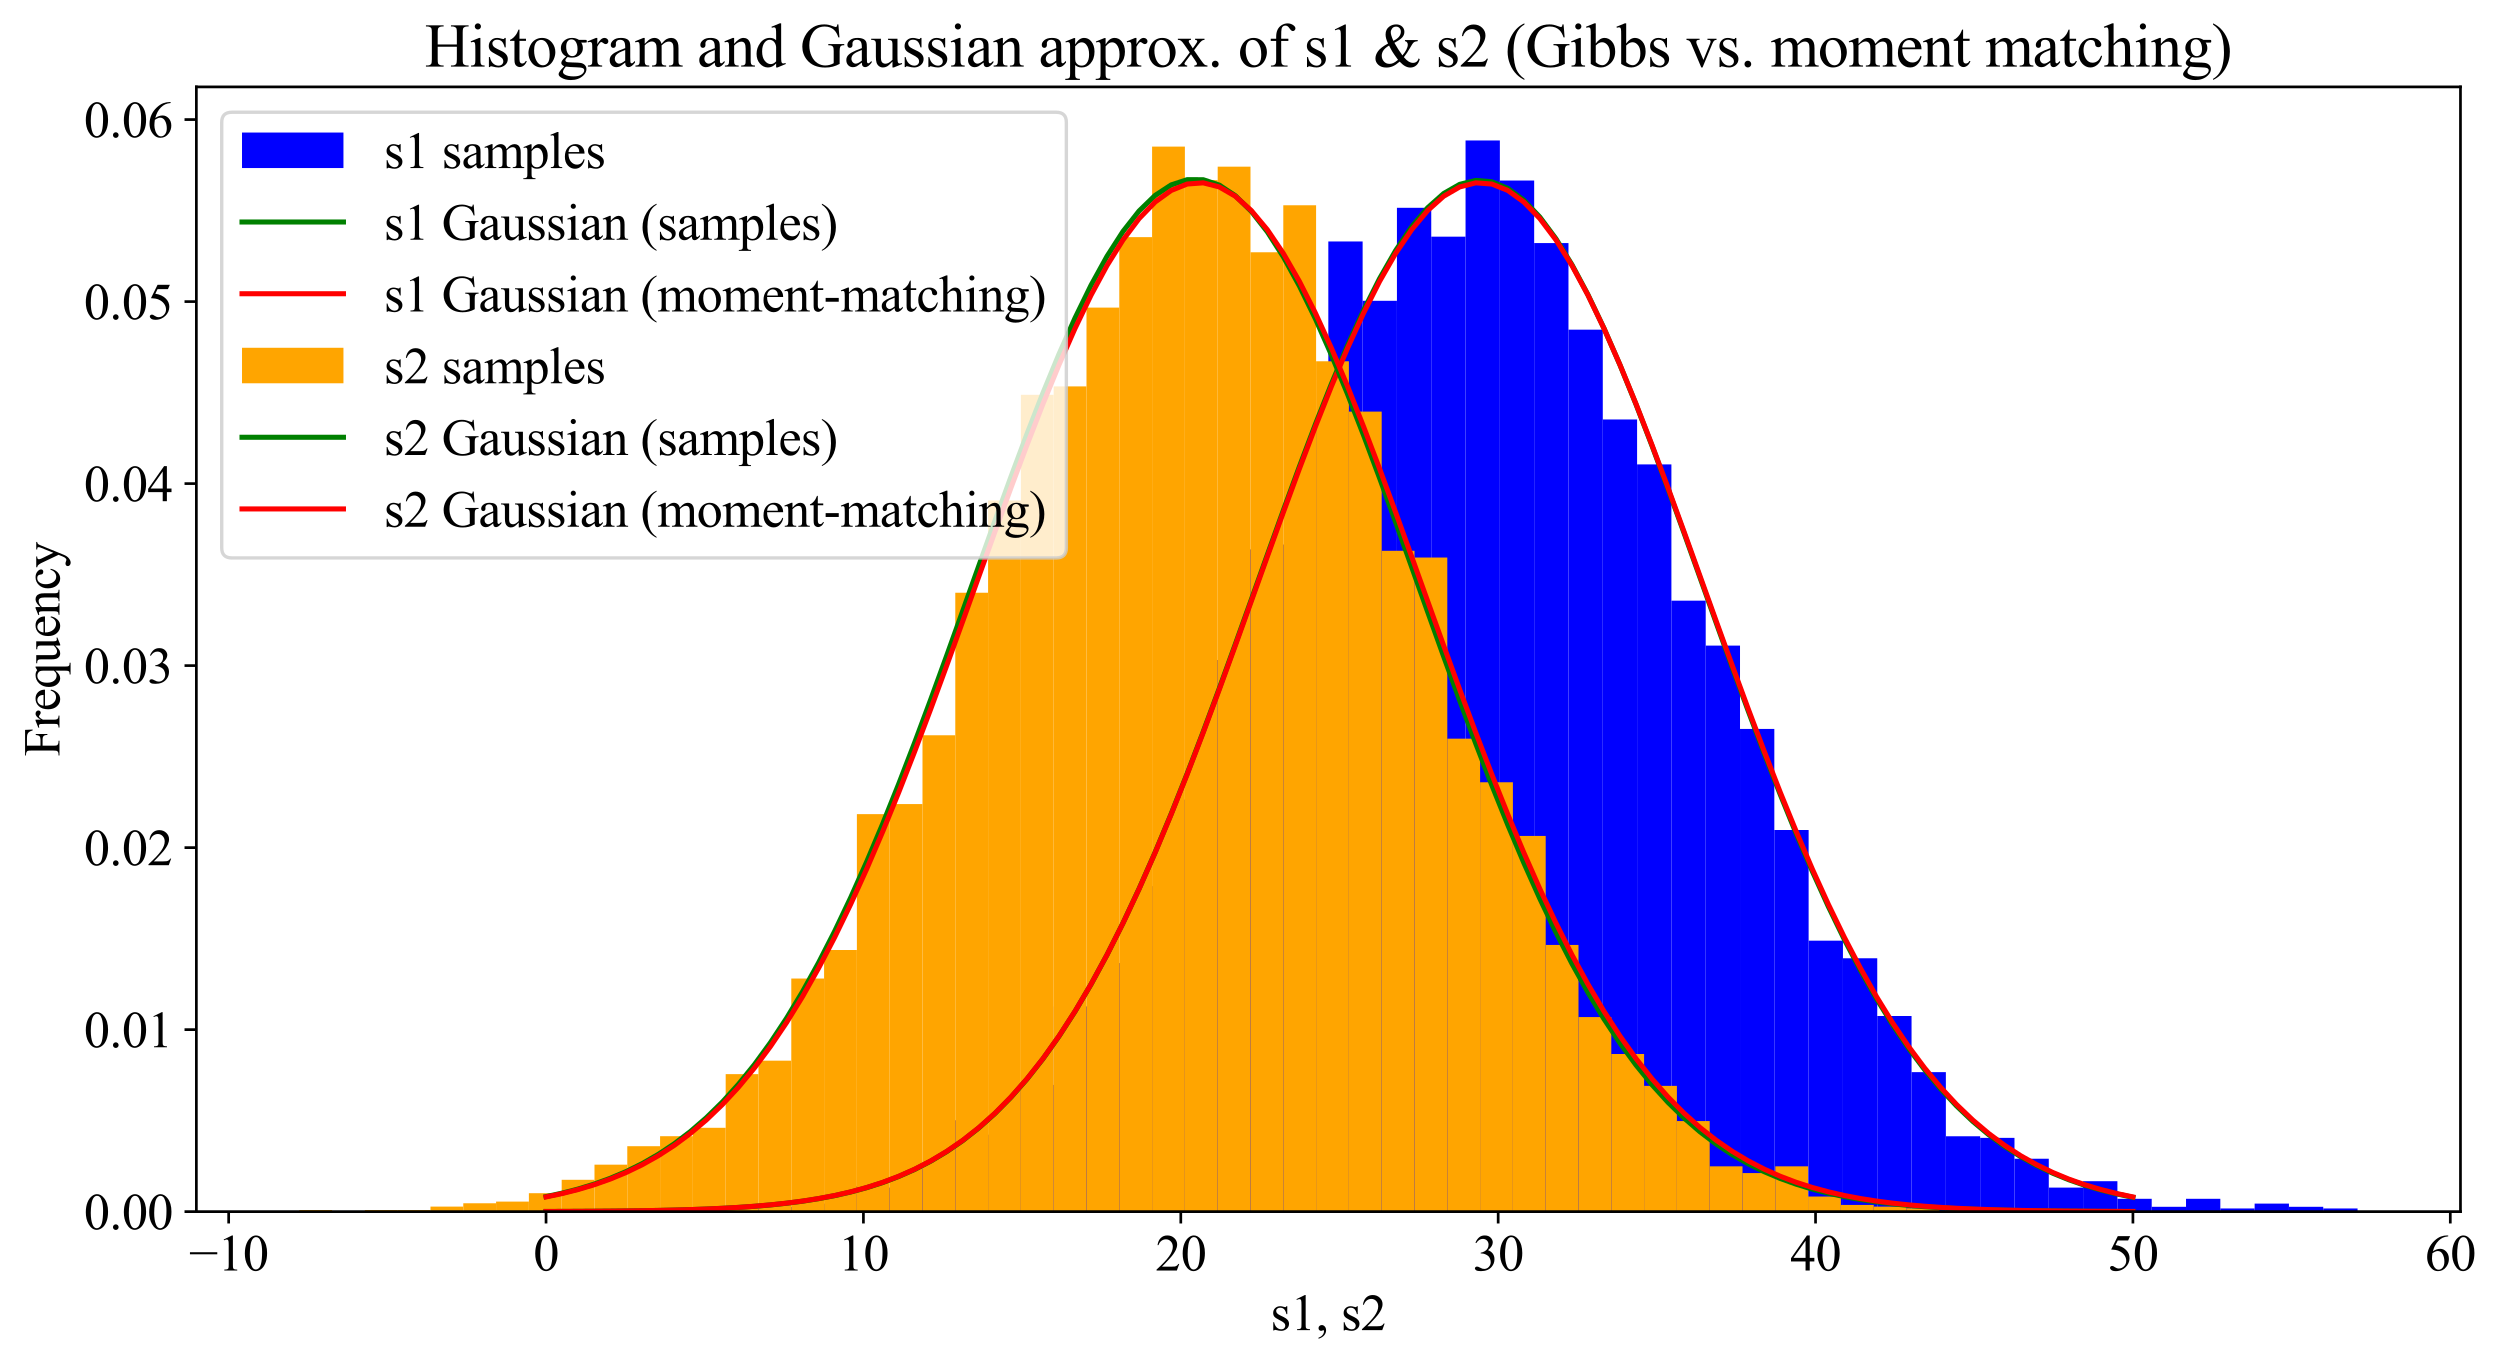 <?xml version="1.0" encoding="utf-8" standalone="no"?>
<!DOCTYPE svg PUBLIC "-//W3C//DTD SVG 1.1//EN"
  "http://www.w3.org/Graphics/SVG/1.1/DTD/svg11.dtd">
<svg xmlns:xlink="http://www.w3.org/1999/xlink" width="739.365pt" height="403.787pt" viewBox="0 0 739.365 403.787" xmlns="http://www.w3.org/2000/svg" version="1.1">
 <defs>
  <style type="text/css">*{stroke-linejoin: round; stroke-linecap: butt}</style>
 </defs>
 <g id="figure_1">
  <g id="patch_1">
   <path d="M 0 403.787 
L 739.365 403.787 
L 739.365 0 
L 0 0 
z
" style="fill: #ffffff"/>
  </g>
  <g id="axes_1">
   <g id="patch_2">
    <path d="M 58.074 358.339 
L 727.674 358.339 
L 727.674 25.699 
L 58.074 25.699 
z
" style="fill: #ffffff"/>
   </g>
   <g id="patch_3">
    <path d="M 189.917 358.339 
L 200.064 358.339 
L 200.064 357.39 
L 189.917 357.39 
z
" clip-path="url(#pc38d15e7be)" style="fill: #0000ff"/>
   </g>
   <g id="patch_4">
    <path d="M 200.064 358.339 
L 210.21 358.339 
L 210.21 357.864 
L 200.064 357.864 
z
" clip-path="url(#pc38d15e7be)" style="fill: #0000ff"/>
   </g>
   <g id="patch_5">
    <path d="M 210.21 358.339 
L 220.356 358.339 
L 220.356 357.39 
L 210.21 357.39 
z
" clip-path="url(#pc38d15e7be)" style="fill: #0000ff"/>
   </g>
   <g id="patch_6">
    <path d="M 220.356 358.339 
L 230.503 358.339 
L 230.503 357.39 
L 220.356 357.39 
z
" clip-path="url(#pc38d15e7be)" style="fill: #0000ff"/>
   </g>
   <g id="patch_7">
    <path d="M 230.503 358.339 
L 240.649 358.339 
L 240.649 356.916 
L 230.503 356.916 
z
" clip-path="url(#pc38d15e7be)" style="fill: #0000ff"/>
   </g>
   <g id="patch_8">
    <path d="M 240.649 358.339 
L 250.796 358.339 
L 250.796 355.967 
L 240.649 355.967 
z
" clip-path="url(#pc38d15e7be)" style="fill: #0000ff"/>
   </g>
   <g id="patch_9">
    <path d="M 250.796 358.339 
L 260.942 358.339 
L 260.942 350.751 
L 250.796 350.751 
z
" clip-path="url(#pc38d15e7be)" style="fill: #0000ff"/>
   </g>
   <g id="patch_10">
    <path d="M 260.942 358.339 
L 271.088 358.339 
L 271.088 351.225 
L 260.942 351.225 
z
" clip-path="url(#pc38d15e7be)" style="fill: #0000ff"/>
   </g>
   <g id="patch_11">
    <path d="M 271.088 358.339 
L 281.235 358.339 
L 281.235 345.534 
L 271.088 345.534 
z
" clip-path="url(#pc38d15e7be)" style="fill: #0000ff"/>
   </g>
   <g id="patch_12">
    <path d="M 281.235 358.339 
L 291.381 358.339 
L 291.381 331.306 
L 281.235 331.306 
z
" clip-path="url(#pc38d15e7be)" style="fill: #0000ff"/>
   </g>
   <g id="patch_13">
    <path d="M 291.381 358.339 
L 301.528 358.339 
L 301.528 335.575 
L 291.381 335.575 
z
" clip-path="url(#pc38d15e7be)" style="fill: #0000ff"/>
   </g>
   <g id="patch_14">
    <path d="M 301.528 358.339 
L 311.674 358.339 
L 311.674 320.873 
L 301.528 320.873 
z
" clip-path="url(#pc38d15e7be)" style="fill: #0000ff"/>
   </g>
   <g id="patch_15">
    <path d="M 311.674 358.339 
L 321.821 358.339 
L 321.821 297.635 
L 311.674 297.635 
z
" clip-path="url(#pc38d15e7be)" style="fill: #0000ff"/>
   </g>
   <g id="patch_16">
    <path d="M 321.821 358.339 
L 331.967 358.339 
L 331.967 284.83 
L 321.821 284.83 
z
" clip-path="url(#pc38d15e7be)" style="fill: #0000ff"/>
   </g>
   <g id="patch_17">
    <path d="M 331.967 358.339 
L 342.113 358.339 
L 342.113 262.066 
L 331.967 262.066 
z
" clip-path="url(#pc38d15e7be)" style="fill: #0000ff"/>
   </g>
   <g id="patch_18">
    <path d="M 342.113 358.339 
L 352.26 358.339 
L 352.26 236.456 
L 342.113 236.456 
z
" clip-path="url(#pc38d15e7be)" style="fill: #0000ff"/>
   </g>
   <g id="patch_19">
    <path d="M 352.26 358.339 
L 362.406 358.339 
L 362.406 195.196 
L 352.26 195.196 
z
" clip-path="url(#pc38d15e7be)" style="fill: #0000ff"/>
   </g>
   <g id="patch_20">
    <path d="M 362.406 358.339 
L 372.553 358.339 
L 372.553 162.473 
L 362.406 162.473 
z
" clip-path="url(#pc38d15e7be)" style="fill: #0000ff"/>
   </g>
   <g id="patch_21">
    <path d="M 372.553 358.339 
L 382.699 358.339 
L 382.699 161.05 
L 372.553 161.05 
z
" clip-path="url(#pc38d15e7be)" style="fill: #0000ff"/>
   </g>
   <g id="patch_22">
    <path d="M 382.699 358.339 
L 392.845 358.339 
L 392.845 123.584 
L 382.699 123.584 
z
" clip-path="url(#pc38d15e7be)" style="fill: #0000ff"/>
   </g>
   <g id="patch_23">
    <path d="M 392.845 358.339 
L 402.992 358.339 
L 402.992 71.417 
L 392.845 71.417 
z
" clip-path="url(#pc38d15e7be)" style="fill: #0000ff"/>
   </g>
   <g id="patch_24">
    <path d="M 402.992 358.339 
L 413.138 358.339 
L 413.138 88.964 
L 402.992 88.964 
z
" clip-path="url(#pc38d15e7be)" style="fill: #0000ff"/>
   </g>
   <g id="patch_25">
    <path d="M 413.138 358.339 
L 423.285 358.339 
L 423.285 61.457 
L 413.138 61.457 
z
" clip-path="url(#pc38d15e7be)" style="fill: #0000ff"/>
   </g>
   <g id="patch_26">
    <path d="M 423.285 358.339 
L 433.431 358.339 
L 433.431 69.994 
L 423.285 69.994 
z
" clip-path="url(#pc38d15e7be)" style="fill: #0000ff"/>
   </g>
   <g id="patch_27">
    <path d="M 433.431 358.339 
L 443.577 358.339 
L 443.577 41.539 
L 433.431 41.539 
z
" clip-path="url(#pc38d15e7be)" style="fill: #0000ff"/>
   </g>
   <g id="patch_28">
    <path d="M 443.577 358.339 
L 453.724 358.339 
L 453.724 53.395 
L 443.577 53.395 
z
" clip-path="url(#pc38d15e7be)" style="fill: #0000ff"/>
   </g>
   <g id="patch_29">
    <path d="M 453.724 358.339 
L 463.87 358.339 
L 463.87 71.891 
L 453.724 71.891 
z
" clip-path="url(#pc38d15e7be)" style="fill: #0000ff"/>
   </g>
   <g id="patch_30">
    <path d="M 463.87 358.339 
L 474.017 358.339 
L 474.017 97.5 
L 463.87 97.5 
z
" clip-path="url(#pc38d15e7be)" style="fill: #0000ff"/>
   </g>
   <g id="patch_31">
    <path d="M 474.017 358.339 
L 484.163 358.339 
L 484.163 124.059 
L 474.017 124.059 
z
" clip-path="url(#pc38d15e7be)" style="fill: #0000ff"/>
   </g>
   <g id="patch_32">
    <path d="M 484.163 358.339 
L 494.31 358.339 
L 494.31 137.338 
L 484.163 137.338 
z
" clip-path="url(#pc38d15e7be)" style="fill: #0000ff"/>
   </g>
   <g id="patch_33">
    <path d="M 494.31 358.339 
L 504.456 358.339 
L 504.456 177.649 
L 494.31 177.649 
z
" clip-path="url(#pc38d15e7be)" style="fill: #0000ff"/>
   </g>
   <g id="patch_34">
    <path d="M 504.456 358.339 
L 514.602 358.339 
L 514.602 190.928 
L 504.456 190.928 
z
" clip-path="url(#pc38d15e7be)" style="fill: #0000ff"/>
   </g>
   <g id="patch_35">
    <path d="M 514.602 358.339 
L 524.749 358.339 
L 524.749 215.589 
L 514.602 215.589 
z
" clip-path="url(#pc38d15e7be)" style="fill: #0000ff"/>
   </g>
   <g id="patch_36">
    <path d="M 524.749 358.339 
L 534.895 358.339 
L 534.895 245.467 
L 524.749 245.467 
z
" clip-path="url(#pc38d15e7be)" style="fill: #0000ff"/>
   </g>
   <g id="patch_37">
    <path d="M 534.895 358.339 
L 545.042 358.339 
L 545.042 278.19 
L 534.895 278.19 
z
" clip-path="url(#pc38d15e7be)" style="fill: #0000ff"/>
   </g>
   <g id="patch_38">
    <path d="M 545.042 358.339 
L 555.188 358.339 
L 555.188 283.407 
L 545.042 283.407 
z
" clip-path="url(#pc38d15e7be)" style="fill: #0000ff"/>
   </g>
   <g id="patch_39">
    <path d="M 555.188 358.339 
L 565.334 358.339 
L 565.334 300.48 
L 555.188 300.48 
z
" clip-path="url(#pc38d15e7be)" style="fill: #0000ff"/>
   </g>
   <g id="patch_40">
    <path d="M 565.334 358.339 
L 575.481 358.339 
L 575.481 317.079 
L 565.334 317.079 
z
" clip-path="url(#pc38d15e7be)" style="fill: #0000ff"/>
   </g>
   <g id="patch_41">
    <path d="M 575.481 358.339 
L 585.627 358.339 
L 585.627 336.049 
L 575.481 336.049 
z
" clip-path="url(#pc38d15e7be)" style="fill: #0000ff"/>
   </g>
   <g id="patch_42">
    <path d="M 585.627 358.339 
L 595.774 358.339 
L 595.774 336.523 
L 585.627 336.523 
z
" clip-path="url(#pc38d15e7be)" style="fill: #0000ff"/>
   </g>
   <g id="patch_43">
    <path d="M 595.774 358.339 
L 605.92 358.339 
L 605.92 342.688 
L 595.774 342.688 
z
" clip-path="url(#pc38d15e7be)" style="fill: #0000ff"/>
   </g>
   <g id="patch_44">
    <path d="M 605.92 358.339 
L 616.067 358.339 
L 616.067 351.225 
L 605.92 351.225 
z
" clip-path="url(#pc38d15e7be)" style="fill: #0000ff"/>
   </g>
   <g id="patch_45">
    <path d="M 616.067 358.339 
L 626.213 358.339 
L 626.213 349.328 
L 616.067 349.328 
z
" clip-path="url(#pc38d15e7be)" style="fill: #0000ff"/>
   </g>
   <g id="patch_46">
    <path d="M 626.213 358.339 
L 636.359 358.339 
L 636.359 354.545 
L 626.213 354.545 
z
" clip-path="url(#pc38d15e7be)" style="fill: #0000ff"/>
   </g>
   <g id="patch_47">
    <path d="M 636.359 358.339 
L 646.506 358.339 
L 646.506 356.916 
L 636.359 356.916 
z
" clip-path="url(#pc38d15e7be)" style="fill: #0000ff"/>
   </g>
   <g id="patch_48">
    <path d="M 646.506 358.339 
L 656.652 358.339 
L 656.652 354.545 
L 646.506 354.545 
z
" clip-path="url(#pc38d15e7be)" style="fill: #0000ff"/>
   </g>
   <g id="patch_49">
    <path d="M 656.652 358.339 
L 666.799 358.339 
L 666.799 357.39 
L 656.652 357.39 
z
" clip-path="url(#pc38d15e7be)" style="fill: #0000ff"/>
   </g>
   <g id="patch_50">
    <path d="M 666.799 358.339 
L 676.945 358.339 
L 676.945 355.967 
L 666.799 355.967 
z
" clip-path="url(#pc38d15e7be)" style="fill: #0000ff"/>
   </g>
   <g id="patch_51">
    <path d="M 676.945 358.339 
L 687.091 358.339 
L 687.091 356.916 
L 676.945 356.916 
z
" clip-path="url(#pc38d15e7be)" style="fill: #0000ff"/>
   </g>
   <g id="patch_52">
    <path d="M 687.091 358.339 
L 697.238 358.339 
L 697.238 357.39 
L 687.091 357.39 
z
" clip-path="url(#pc38d15e7be)" style="fill: #0000ff"/>
   </g>
   <g id="patch_53">
    <path d="M 88.511 358.339 
L 98.211 358.339 
L 98.211 357.843 
L 88.511 357.843 
z
" clip-path="url(#pc38d15e7be)" style="fill: #ffa500"/>
   </g>
   <g id="patch_54">
    <path d="M 98.211 358.339 
L 107.912 358.339 
L 107.912 358.339 
L 98.211 358.339 
z
" clip-path="url(#pc38d15e7be)" style="fill: #ffa500"/>
   </g>
   <g id="patch_55">
    <path d="M 107.912 358.339 
L 117.612 358.339 
L 117.612 357.843 
L 107.912 357.843 
z
" clip-path="url(#pc38d15e7be)" style="fill: #ffa500"/>
   </g>
   <g id="patch_56">
    <path d="M 117.612 358.339 
L 127.313 358.339 
L 127.313 357.843 
L 117.612 357.843 
z
" clip-path="url(#pc38d15e7be)" style="fill: #ffa500"/>
   </g>
   <g id="patch_57">
    <path d="M 127.313 358.339 
L 137.013 358.339 
L 137.013 356.851 
L 127.313 356.851 
z
" clip-path="url(#pc38d15e7be)" style="fill: #ffa500"/>
   </g>
   <g id="patch_58">
    <path d="M 137.013 358.339 
L 146.714 358.339 
L 146.714 355.859 
L 137.013 355.859 
z
" clip-path="url(#pc38d15e7be)" style="fill: #ffa500"/>
   </g>
   <g id="patch_59">
    <path d="M 146.714 358.339 
L 156.415 358.339 
L 156.415 355.362 
L 146.714 355.362 
z
" clip-path="url(#pc38d15e7be)" style="fill: #ffa500"/>
   </g>
   <g id="patch_60">
    <path d="M 156.415 358.339 
L 166.115 358.339 
L 166.115 352.882 
L 156.415 352.882 
z
" clip-path="url(#pc38d15e7be)" style="fill: #ffa500"/>
   </g>
   <g id="patch_61">
    <path d="M 166.115 358.339 
L 175.816 358.339 
L 175.816 348.914 
L 166.115 348.914 
z
" clip-path="url(#pc38d15e7be)" style="fill: #ffa500"/>
   </g>
   <g id="patch_62">
    <path d="M 175.816 358.339 
L 185.516 358.339 
L 185.516 344.449 
L 175.816 344.449 
z
" clip-path="url(#pc38d15e7be)" style="fill: #ffa500"/>
   </g>
   <g id="patch_63">
    <path d="M 185.516 358.339 
L 195.217 358.339 
L 195.217 338.993 
L 185.516 338.993 
z
" clip-path="url(#pc38d15e7be)" style="fill: #ffa500"/>
   </g>
   <g id="patch_64">
    <path d="M 195.217 358.339 
L 204.918 358.339 
L 204.918 336.017 
L 195.217 336.017 
z
" clip-path="url(#pc38d15e7be)" style="fill: #ffa500"/>
   </g>
   <g id="patch_65">
    <path d="M 204.918 358.339 
L 214.618 358.339 
L 214.618 333.536 
L 204.918 333.536 
z
" clip-path="url(#pc38d15e7be)" style="fill: #ffa500"/>
   </g>
   <g id="patch_66">
    <path d="M 214.618 358.339 
L 224.319 358.339 
L 224.319 317.663 
L 214.618 317.663 
z
" clip-path="url(#pc38d15e7be)" style="fill: #ffa500"/>
   </g>
   <g id="patch_67">
    <path d="M 224.319 358.339 
L 234.019 358.339 
L 234.019 313.694 
L 224.319 313.694 
z
" clip-path="url(#pc38d15e7be)" style="fill: #ffa500"/>
   </g>
   <g id="patch_68">
    <path d="M 234.019 358.339 
L 243.72 358.339 
L 243.72 289.388 
L 234.019 289.388 
z
" clip-path="url(#pc38d15e7be)" style="fill: #ffa500"/>
   </g>
   <g id="patch_69">
    <path d="M 243.72 358.339 
L 253.42 358.339 
L 253.42 280.955 
L 243.72 280.955 
z
" clip-path="url(#pc38d15e7be)" style="fill: #ffa500"/>
   </g>
   <g id="patch_70">
    <path d="M 253.42 358.339 
L 263.121 358.339 
L 263.121 240.775 
L 253.42 240.775 
z
" clip-path="url(#pc38d15e7be)" style="fill: #ffa500"/>
   </g>
   <g id="patch_71">
    <path d="M 263.121 358.339 
L 272.822 358.339 
L 272.822 237.799 
L 263.121 237.799 
z
" clip-path="url(#pc38d15e7be)" style="fill: #ffa500"/>
   </g>
   <g id="patch_72">
    <path d="M 272.822 358.339 
L 282.522 358.339 
L 282.522 217.461 
L 272.822 217.461 
z
" clip-path="url(#pc38d15e7be)" style="fill: #ffa500"/>
   </g>
   <g id="patch_73">
    <path d="M 282.522 358.339 
L 292.223 358.339 
L 292.223 175.297 
L 282.522 175.297 
z
" clip-path="url(#pc38d15e7be)" style="fill: #ffa500"/>
   </g>
   <g id="patch_74">
    <path d="M 292.223 358.339 
L 301.923 358.339 
L 301.923 148.014 
L 292.223 148.014 
z
" clip-path="url(#pc38d15e7be)" style="fill: #ffa500"/>
   </g>
   <g id="patch_75">
    <path d="M 301.923 358.339 
L 311.624 358.339 
L 311.624 116.763 
L 301.923 116.763 
z
" clip-path="url(#pc38d15e7be)" style="fill: #ffa500"/>
   </g>
   <g id="patch_76">
    <path d="M 311.624 358.339 
L 321.325 358.339 
L 321.325 114.283 
L 311.624 114.283 
z
" clip-path="url(#pc38d15e7be)" style="fill: #ffa500"/>
   </g>
   <g id="patch_77">
    <path d="M 321.325 358.339 
L 331.025 358.339 
L 331.025 90.969 
L 321.325 90.969 
z
" clip-path="url(#pc38d15e7be)" style="fill: #ffa500"/>
   </g>
   <g id="patch_78">
    <path d="M 331.025 358.339 
L 340.726 358.339 
L 340.726 70.135 
L 331.025 70.135 
z
" clip-path="url(#pc38d15e7be)" style="fill: #ffa500"/>
   </g>
   <g id="patch_79">
    <path d="M 340.726 358.339 
L 350.426 358.339 
L 350.426 43.348 
L 340.726 43.348 
z
" clip-path="url(#pc38d15e7be)" style="fill: #ffa500"/>
   </g>
   <g id="patch_80">
    <path d="M 350.426 358.339 
L 360.127 358.339 
L 360.127 53.269 
L 350.426 53.269 
z
" clip-path="url(#pc38d15e7be)" style="fill: #ffa500"/>
   </g>
   <g id="patch_81">
    <path d="M 360.127 358.339 
L 369.827 358.339 
L 369.827 49.301 
L 360.127 49.301 
z
" clip-path="url(#pc38d15e7be)" style="fill: #ffa500"/>
   </g>
   <g id="patch_82">
    <path d="M 369.827 358.339 
L 379.528 358.339 
L 379.528 74.599 
L 369.827 74.599 
z
" clip-path="url(#pc38d15e7be)" style="fill: #ffa500"/>
   </g>
   <g id="patch_83">
    <path d="M 379.528 358.339 
L 389.229 358.339 
L 389.229 60.71 
L 379.528 60.71 
z
" clip-path="url(#pc38d15e7be)" style="fill: #ffa500"/>
   </g>
   <g id="patch_84">
    <path d="M 389.229 358.339 
L 398.929 358.339 
L 398.929 106.843 
L 389.229 106.843 
z
" clip-path="url(#pc38d15e7be)" style="fill: #ffa500"/>
   </g>
   <g id="patch_85">
    <path d="M 398.929 358.339 
L 408.63 358.339 
L 408.63 121.724 
L 398.929 121.724 
z
" clip-path="url(#pc38d15e7be)" style="fill: #ffa500"/>
   </g>
   <g id="patch_86">
    <path d="M 408.63 358.339 
L 418.33 358.339 
L 418.33 162.896 
L 408.63 162.896 
z
" clip-path="url(#pc38d15e7be)" style="fill: #ffa500"/>
   </g>
   <g id="patch_87">
    <path d="M 418.33 358.339 
L 428.031 358.339 
L 428.031 164.88 
L 418.33 164.88 
z
" clip-path="url(#pc38d15e7be)" style="fill: #ffa500"/>
   </g>
   <g id="patch_88">
    <path d="M 428.031 358.339 
L 437.732 358.339 
L 437.732 218.453 
L 428.031 218.453 
z
" clip-path="url(#pc38d15e7be)" style="fill: #ffa500"/>
   </g>
   <g id="patch_89">
    <path d="M 437.732 358.339 
L 447.432 358.339 
L 447.432 231.351 
L 437.732 231.351 
z
" clip-path="url(#pc38d15e7be)" style="fill: #ffa500"/>
   </g>
   <g id="patch_90">
    <path d="M 447.432 358.339 
L 457.133 358.339 
L 457.133 247.224 
L 447.432 247.224 
z
" clip-path="url(#pc38d15e7be)" style="fill: #ffa500"/>
   </g>
   <g id="patch_91">
    <path d="M 457.133 358.339 
L 466.833 358.339 
L 466.833 279.467 
L 457.133 279.467 
z
" clip-path="url(#pc38d15e7be)" style="fill: #ffa500"/>
   </g>
   <g id="patch_92">
    <path d="M 466.833 358.339 
L 476.534 358.339 
L 476.534 300.797 
L 466.833 300.797 
z
" clip-path="url(#pc38d15e7be)" style="fill: #ffa500"/>
   </g>
   <g id="patch_93">
    <path d="M 476.534 358.339 
L 486.234 358.339 
L 486.234 311.71 
L 476.534 311.71 
z
" clip-path="url(#pc38d15e7be)" style="fill: #ffa500"/>
   </g>
   <g id="patch_94">
    <path d="M 486.234 358.339 
L 495.935 358.339 
L 495.935 321.135 
L 486.234 321.135 
z
" clip-path="url(#pc38d15e7be)" style="fill: #ffa500"/>
   </g>
   <g id="patch_95">
    <path d="M 495.935 358.339 
L 505.636 358.339 
L 505.636 331.552 
L 495.935 331.552 
z
" clip-path="url(#pc38d15e7be)" style="fill: #ffa500"/>
   </g>
   <g id="patch_96">
    <path d="M 505.636 358.339 
L 515.336 358.339 
L 515.336 344.945 
L 505.636 344.945 
z
" clip-path="url(#pc38d15e7be)" style="fill: #ffa500"/>
   </g>
   <g id="patch_97">
    <path d="M 515.336 358.339 
L 525.037 358.339 
L 525.037 346.93 
L 515.336 346.93 
z
" clip-path="url(#pc38d15e7be)" style="fill: #ffa500"/>
   </g>
   <g id="patch_98">
    <path d="M 525.037 358.339 
L 534.737 358.339 
L 534.737 344.945 
L 525.037 344.945 
z
" clip-path="url(#pc38d15e7be)" style="fill: #ffa500"/>
   </g>
   <g id="patch_99">
    <path d="M 534.737 358.339 
L 544.438 358.339 
L 544.438 353.874 
L 534.737 353.874 
z
" clip-path="url(#pc38d15e7be)" style="fill: #ffa500"/>
   </g>
   <g id="patch_100">
    <path d="M 544.438 358.339 
L 554.139 358.339 
L 554.139 356.355 
L 544.438 356.355 
z
" clip-path="url(#pc38d15e7be)" style="fill: #ffa500"/>
   </g>
   <g id="patch_101">
    <path d="M 554.139 358.339 
L 563.839 358.339 
L 563.839 356.851 
L 554.139 356.851 
z
" clip-path="url(#pc38d15e7be)" style="fill: #ffa500"/>
   </g>
   <g id="patch_102">
    <path d="M 563.839 358.339 
L 573.54 358.339 
L 573.54 357.347 
L 563.839 357.347 
z
" clip-path="url(#pc38d15e7be)" style="fill: #ffa500"/>
   </g>
   <g id="matplotlib.axis_1">
    <g id="xtick_1">
     <g id="line2d_1">
      <defs>
       <path id="mabc9051b93" d="M 0 0 
L 0 3.5 
" style="stroke: #000000; stroke-width: 0.8"/>
      </defs>
      <g>
       <use xlink:href="#mabc9051b93" x="67.627" y="358.339" style="stroke: #000000; stroke-width: 0.8"/>
      </g>
     </g>
     <g id="text_1">
      <!-- −10 -->
      <g transform="translate(55.897 375.754) scale(0.15 -0.15)">
       <defs>
        <path id="TimesNewRomanPSMT-2212" d="M 3484 2000 
L 116 2000 
L 116 2256 
L 3484 2256 
L 3484 2000 
z
" transform="scale(0.016)"/>
        <path id="TimesNewRomanPSMT-31" d="M 750 3822 
L 1781 4325 
L 1884 4325 
L 1884 747 
Q 1884 391 1914 303 
Q 1944 216 2037 169 
Q 2131 122 2419 116 
L 2419 0 
L 825 0 
L 825 116 
Q 1125 122 1212 167 
Q 1300 213 1334 289 
Q 1369 366 1369 747 
L 1369 3034 
Q 1369 3497 1338 3628 
Q 1316 3728 1258 3775 
Q 1200 3822 1119 3822 
Q 1003 3822 797 3725 
L 750 3822 
z
" transform="scale(0.016)"/>
        <path id="TimesNewRomanPSMT-30" d="M 231 2094 
Q 231 2819 450 3342 
Q 669 3866 1031 4122 
Q 1313 4325 1613 4325 
Q 2100 4325 2488 3828 
Q 2972 3213 2972 2159 
Q 2972 1422 2759 906 
Q 2547 391 2217 158 
Q 1888 -75 1581 -75 
Q 975 -75 572 641 
Q 231 1244 231 2094 
z
M 844 2016 
Q 844 1141 1059 588 
Q 1238 122 1591 122 
Q 1759 122 1940 273 
Q 2122 425 2216 781 
Q 2359 1319 2359 2297 
Q 2359 3022 2209 3506 
Q 2097 3866 1919 4016 
Q 1791 4119 1609 4119 
Q 1397 4119 1231 3928 
Q 1006 3669 925 3112 
Q 844 2556 844 2016 
z
" transform="scale(0.016)"/>
       </defs>
       <use xlink:href="#TimesNewRomanPSMT-2212"/>
       <use xlink:href="#TimesNewRomanPSMT-31" x="56.396"/>
       <use xlink:href="#TimesNewRomanPSMT-30" x="106.396"/>
      </g>
     </g>
    </g>
    <g id="xtick_2">
     <g id="line2d_2">
      <g>
       <use xlink:href="#mabc9051b93" x="161.489" y="358.339" style="stroke: #000000; stroke-width: 0.8"/>
      </g>
     </g>
     <g id="text_2">
      <!-- 0 -->
      <g transform="translate(157.739 375.754) scale(0.15 -0.15)">
       <use xlink:href="#TimesNewRomanPSMT-30"/>
      </g>
     </g>
    </g>
    <g id="xtick_3">
     <g id="line2d_3">
      <g>
       <use xlink:href="#mabc9051b93" x="255.352" y="358.339" style="stroke: #000000; stroke-width: 0.8"/>
      </g>
     </g>
     <g id="text_3">
      <!-- 10 -->
      <g transform="translate(247.852 375.754) scale(0.15 -0.15)">
       <use xlink:href="#TimesNewRomanPSMT-31"/>
       <use xlink:href="#TimesNewRomanPSMT-30" x="50"/>
      </g>
     </g>
    </g>
    <g id="xtick_4">
     <g id="line2d_4">
      <g>
       <use xlink:href="#mabc9051b93" x="349.215" y="358.339" style="stroke: #000000; stroke-width: 0.8"/>
      </g>
     </g>
     <g id="text_4">
      <!-- 20 -->
      <g transform="translate(341.715 375.754) scale(0.15 -0.15)">
       <defs>
        <path id="TimesNewRomanPSMT-32" d="M 2934 816 
L 2638 0 
L 138 0 
L 138 116 
Q 1241 1122 1691 1759 
Q 2141 2397 2141 2925 
Q 2141 3328 1894 3587 
Q 1647 3847 1303 3847 
Q 991 3847 742 3664 
Q 494 3481 375 3128 
L 259 3128 
Q 338 3706 661 4015 
Q 984 4325 1469 4325 
Q 1984 4325 2329 3994 
Q 2675 3663 2675 3213 
Q 2675 2891 2525 2569 
Q 2294 2063 1775 1497 
Q 997 647 803 472 
L 1909 472 
Q 2247 472 2383 497 
Q 2519 522 2628 598 
Q 2738 675 2819 816 
L 2934 816 
z
" transform="scale(0.016)"/>
       </defs>
       <use xlink:href="#TimesNewRomanPSMT-32"/>
       <use xlink:href="#TimesNewRomanPSMT-30" x="50"/>
      </g>
     </g>
    </g>
    <g id="xtick_5">
     <g id="line2d_5">
      <g>
       <use xlink:href="#mabc9051b93" x="443.077" y="358.339" style="stroke: #000000; stroke-width: 0.8"/>
      </g>
     </g>
     <g id="text_5">
      <!-- 30 -->
      <g transform="translate(435.577 375.754) scale(0.15 -0.15)">
       <defs>
        <path id="TimesNewRomanPSMT-33" d="M 325 3431 
Q 506 3859 782 4092 
Q 1059 4325 1472 4325 
Q 1981 4325 2253 3994 
Q 2459 3747 2459 3466 
Q 2459 3003 1878 2509 
Q 2269 2356 2469 2072 
Q 2669 1788 2669 1403 
Q 2669 853 2319 450 
Q 1863 -75 997 -75 
Q 569 -75 414 31 
Q 259 138 259 259 
Q 259 350 332 419 
Q 406 488 509 488 
Q 588 488 669 463 
Q 722 447 909 348 
Q 1097 250 1169 231 
Q 1284 197 1416 197 
Q 1734 197 1970 444 
Q 2206 691 2206 1028 
Q 2206 1275 2097 1509 
Q 2016 1684 1919 1775 
Q 1784 1900 1550 2001 
Q 1316 2103 1072 2103 
L 972 2103 
L 972 2197 
Q 1219 2228 1467 2375 
Q 1716 2522 1828 2728 
Q 1941 2934 1941 3181 
Q 1941 3503 1739 3701 
Q 1538 3900 1238 3900 
Q 753 3900 428 3381 
L 325 3431 
z
" transform="scale(0.016)"/>
       </defs>
       <use xlink:href="#TimesNewRomanPSMT-33"/>
       <use xlink:href="#TimesNewRomanPSMT-30" x="50"/>
      </g>
     </g>
    </g>
    <g id="xtick_6">
     <g id="line2d_6">
      <g>
       <use xlink:href="#mabc9051b93" x="536.94" y="358.339" style="stroke: #000000; stroke-width: 0.8"/>
      </g>
     </g>
     <g id="text_6">
      <!-- 40 -->
      <g transform="translate(529.44 375.754) scale(0.15 -0.15)">
       <defs>
        <path id="TimesNewRomanPSMT-34" d="M 2978 1563 
L 2978 1119 
L 2409 1119 
L 2409 0 
L 1894 0 
L 1894 1119 
L 100 1119 
L 100 1519 
L 2066 4325 
L 2409 4325 
L 2409 1563 
L 2978 1563 
z
M 1894 1563 
L 1894 3666 
L 406 1563 
L 1894 1563 
z
" transform="scale(0.016)"/>
       </defs>
       <use xlink:href="#TimesNewRomanPSMT-34"/>
       <use xlink:href="#TimesNewRomanPSMT-30" x="50"/>
      </g>
     </g>
    </g>
    <g id="xtick_7">
     <g id="line2d_7">
      <g>
       <use xlink:href="#mabc9051b93" x="630.802" y="358.339" style="stroke: #000000; stroke-width: 0.8"/>
      </g>
     </g>
     <g id="text_7">
      <!-- 50 -->
      <g transform="translate(623.302 375.754) scale(0.15 -0.15)">
       <defs>
        <path id="TimesNewRomanPSMT-35" d="M 2778 4238 
L 2534 3706 
L 1259 3706 
L 981 3138 
Q 1809 3016 2294 2522 
Q 2709 2097 2709 1522 
Q 2709 1188 2573 903 
Q 2438 619 2231 419 
Q 2025 219 1772 97 
Q 1413 -75 1034 -75 
Q 653 -75 479 54 
Q 306 184 306 341 
Q 306 428 378 495 
Q 450 563 559 563 
Q 641 563 702 538 
Q 763 513 909 409 
Q 1144 247 1384 247 
Q 1750 247 2026 523 
Q 2303 800 2303 1197 
Q 2303 1581 2056 1914 
Q 1809 2247 1375 2428 
Q 1034 2569 447 2591 
L 1259 4238 
L 2778 4238 
z
" transform="scale(0.016)"/>
       </defs>
       <use xlink:href="#TimesNewRomanPSMT-35"/>
       <use xlink:href="#TimesNewRomanPSMT-30" x="50"/>
      </g>
     </g>
    </g>
    <g id="xtick_8">
     <g id="line2d_8">
      <g>
       <use xlink:href="#mabc9051b93" x="724.665" y="358.339" style="stroke: #000000; stroke-width: 0.8"/>
      </g>
     </g>
     <g id="text_8">
      <!-- 60 -->
      <g transform="translate(717.165 375.754) scale(0.15 -0.15)">
       <defs>
        <path id="TimesNewRomanPSMT-36" d="M 2869 4325 
L 2869 4209 
Q 2456 4169 2195 4045 
Q 1934 3922 1679 3669 
Q 1425 3416 1258 3105 
Q 1091 2794 978 2366 
Q 1428 2675 1881 2675 
Q 2316 2675 2634 2325 
Q 2953 1975 2953 1425 
Q 2953 894 2631 456 
Q 2244 -75 1606 -75 
Q 1172 -75 869 213 
Q 275 772 275 1663 
Q 275 2231 503 2743 
Q 731 3256 1154 3653 
Q 1578 4050 1965 4187 
Q 2353 4325 2688 4325 
L 2869 4325 
z
M 925 2138 
Q 869 1716 869 1456 
Q 869 1156 980 804 
Q 1091 453 1309 247 
Q 1469 100 1697 100 
Q 1969 100 2183 356 
Q 2397 613 2397 1088 
Q 2397 1622 2184 2012 
Q 1972 2403 1581 2403 
Q 1463 2403 1327 2353 
Q 1191 2303 925 2138 
z
" transform="scale(0.016)"/>
       </defs>
       <use xlink:href="#TimesNewRomanPSMT-36"/>
       <use xlink:href="#TimesNewRomanPSMT-30" x="50"/>
      </g>
     </g>
    </g>
    <g id="text_9">
     <!-- s1, s2 -->
     <g transform="translate(375.786 393.379) scale(0.15 -0.15)">
      <defs>
       <path id="TimesNewRomanPSMT-73" d="M 2050 2947 
L 2050 1972 
L 1947 1972 
Q 1828 2431 1642 2597 
Q 1456 2763 1169 2763 
Q 950 2763 815 2647 
Q 681 2531 681 2391 
Q 681 2216 781 2091 
Q 878 1963 1175 1819 
L 1631 1597 
Q 2266 1288 2266 781 
Q 2266 391 1970 151 
Q 1675 -88 1309 -88 
Q 1047 -88 709 6 
Q 606 38 541 38 
Q 469 38 428 -44 
L 325 -44 
L 325 978 
L 428 978 
Q 516 541 762 319 
Q 1009 97 1316 97 
Q 1531 97 1667 223 
Q 1803 350 1803 528 
Q 1803 744 1651 891 
Q 1500 1038 1047 1263 
Q 594 1488 453 1669 
Q 313 1847 313 2119 
Q 313 2472 555 2709 
Q 797 2947 1181 2947 
Q 1350 2947 1591 2875 
Q 1750 2828 1803 2828 
Q 1853 2828 1881 2850 
Q 1909 2872 1947 2947 
L 2050 2947 
z
" transform="scale(0.016)"/>
       <path id="TimesNewRomanPSMT-2c" d="M 344 -1066 
L 344 -928 
Q 666 -822 842 -598 
Q 1019 -375 1019 -125 
Q 1019 -66 991 -25 
Q 969 3 947 3 
Q 913 3 797 -59 
Q 741 -88 678 -88 
Q 525 -88 434 3 
Q 344 94 344 253 
Q 344 406 461 515 
Q 578 625 747 625 
Q 953 625 1114 445 
Q 1275 266 1275 -31 
Q 1275 -353 1051 -629 
Q 828 -906 344 -1066 
z
" transform="scale(0.016)"/>
       <path id="TimesNewRomanPSMT-20" transform="scale(0.016)"/>
      </defs>
      <use xlink:href="#TimesNewRomanPSMT-73"/>
      <use xlink:href="#TimesNewRomanPSMT-31" x="38.916"/>
      <use xlink:href="#TimesNewRomanPSMT-2c" x="88.916"/>
      <use xlink:href="#TimesNewRomanPSMT-20" x="113.916"/>
      <use xlink:href="#TimesNewRomanPSMT-73" x="138.916"/>
      <use xlink:href="#TimesNewRomanPSMT-32" x="177.832"/>
     </g>
    </g>
   </g>
   <g id="matplotlib.axis_2">
    <g id="ytick_1">
     <g id="line2d_9">
      <defs>
       <path id="m6316d841b6" d="M 0 0 
L -3.5 0 
" style="stroke: #000000; stroke-width: 0.8"/>
      </defs>
      <g>
       <use xlink:href="#m6316d841b6" x="58.074" y="358.339" style="stroke: #000000; stroke-width: 0.8"/>
      </g>
     </g>
     <g id="text_10">
      <!-- 0.00 -->
      <g transform="translate(24.824 363.547) scale(0.15 -0.15)">
       <defs>
        <path id="TimesNewRomanPSMT-2e" d="M 800 606 
Q 947 606 1047 504 
Q 1147 403 1147 259 
Q 1147 116 1045 14 
Q 944 -88 800 -88 
Q 656 -88 554 14 
Q 453 116 453 259 
Q 453 406 554 506 
Q 656 606 800 606 
z
" transform="scale(0.016)"/>
       </defs>
       <use xlink:href="#TimesNewRomanPSMT-30"/>
       <use xlink:href="#TimesNewRomanPSMT-2e" x="50"/>
       <use xlink:href="#TimesNewRomanPSMT-30" x="75"/>
       <use xlink:href="#TimesNewRomanPSMT-30" x="125"/>
      </g>
     </g>
    </g>
    <g id="ytick_2">
     <g id="line2d_10">
      <g>
       <use xlink:href="#m6316d841b6" x="58.074" y="304.51" style="stroke: #000000; stroke-width: 0.8"/>
      </g>
     </g>
     <g id="text_11">
      <!-- 0.01 -->
      <g transform="translate(24.824 309.717) scale(0.15 -0.15)">
       <use xlink:href="#TimesNewRomanPSMT-30"/>
       <use xlink:href="#TimesNewRomanPSMT-2e" x="50"/>
       <use xlink:href="#TimesNewRomanPSMT-30" x="75"/>
       <use xlink:href="#TimesNewRomanPSMT-31" x="125"/>
      </g>
     </g>
    </g>
    <g id="ytick_3">
     <g id="line2d_11">
      <g>
       <use xlink:href="#m6316d841b6" x="58.074" y="250.68" style="stroke: #000000; stroke-width: 0.8"/>
      </g>
     </g>
     <g id="text_12">
      <!-- 0.02 -->
      <g transform="translate(24.824 255.888) scale(0.15 -0.15)">
       <use xlink:href="#TimesNewRomanPSMT-30"/>
       <use xlink:href="#TimesNewRomanPSMT-2e" x="50"/>
       <use xlink:href="#TimesNewRomanPSMT-30" x="75"/>
       <use xlink:href="#TimesNewRomanPSMT-32" x="125"/>
      </g>
     </g>
    </g>
    <g id="ytick_4">
     <g id="line2d_12">
      <g>
       <use xlink:href="#m6316d841b6" x="58.074" y="196.851" style="stroke: #000000; stroke-width: 0.8"/>
      </g>
     </g>
     <g id="text_13">
      <!-- 0.03 -->
      <g transform="translate(24.824 202.059) scale(0.15 -0.15)">
       <use xlink:href="#TimesNewRomanPSMT-30"/>
       <use xlink:href="#TimesNewRomanPSMT-2e" x="50"/>
       <use xlink:href="#TimesNewRomanPSMT-30" x="75"/>
       <use xlink:href="#TimesNewRomanPSMT-33" x="125"/>
      </g>
     </g>
    </g>
    <g id="ytick_5">
     <g id="line2d_13">
      <g>
       <use xlink:href="#m6316d841b6" x="58.074" y="143.022" style="stroke: #000000; stroke-width: 0.8"/>
      </g>
     </g>
     <g id="text_14">
      <!-- 0.04 -->
      <g transform="translate(24.824 148.23) scale(0.15 -0.15)">
       <use xlink:href="#TimesNewRomanPSMT-30"/>
       <use xlink:href="#TimesNewRomanPSMT-2e" x="50"/>
       <use xlink:href="#TimesNewRomanPSMT-30" x="75"/>
       <use xlink:href="#TimesNewRomanPSMT-34" x="125"/>
      </g>
     </g>
    </g>
    <g id="ytick_6">
     <g id="line2d_14">
      <g>
       <use xlink:href="#m6316d841b6" x="58.074" y="89.193" style="stroke: #000000; stroke-width: 0.8"/>
      </g>
     </g>
     <g id="text_15">
      <!-- 0.05 -->
      <g transform="translate(24.824 94.4) scale(0.15 -0.15)">
       <use xlink:href="#TimesNewRomanPSMT-30"/>
       <use xlink:href="#TimesNewRomanPSMT-2e" x="50"/>
       <use xlink:href="#TimesNewRomanPSMT-30" x="75"/>
       <use xlink:href="#TimesNewRomanPSMT-35" x="125"/>
      </g>
     </g>
    </g>
    <g id="ytick_7">
     <g id="line2d_15">
      <g>
       <use xlink:href="#m6316d841b6" x="58.074" y="35.363" style="stroke: #000000; stroke-width: 0.8"/>
      </g>
     </g>
     <g id="text_16">
      <!-- 0.06 -->
      <g transform="translate(24.824 40.571) scale(0.15 -0.15)">
       <use xlink:href="#TimesNewRomanPSMT-30"/>
       <use xlink:href="#TimesNewRomanPSMT-2e" x="50"/>
       <use xlink:href="#TimesNewRomanPSMT-30" x="75"/>
       <use xlink:href="#TimesNewRomanPSMT-36" x="125"/>
      </g>
     </g>
    </g>
    <g id="text_17">
     <!-- Frequency -->
     <g transform="translate(17.587 223.675) rotate(-90) scale(0.15 -0.15)">
      <defs>
       <path id="TimesNewRomanPSMT-46" d="M 1309 4006 
L 1309 2341 
L 2081 2341 
Q 2347 2341 2470 2458 
Q 2594 2575 2634 2922 
L 2750 2922 
L 2750 1488 
L 2634 1488 
Q 2631 1734 2570 1850 
Q 2509 1966 2401 2023 
Q 2294 2081 2081 2081 
L 1309 2081 
L 1309 750 
Q 1309 428 1350 325 
Q 1381 247 1481 191 
Q 1619 116 1769 116 
L 1922 116 
L 1922 0 
L 103 0 
L 103 116 
L 253 116 
Q 516 116 634 269 
Q 709 369 709 750 
L 709 3488 
Q 709 3809 669 3913 
Q 638 3991 541 4047 
Q 406 4122 253 4122 
L 103 4122 
L 103 4238 
L 3256 4238 
L 3297 3306 
L 3188 3306 
Q 3106 3603 2998 3742 
Q 2891 3881 2733 3943 
Q 2575 4006 2244 4006 
L 1309 4006 
z
" transform="scale(0.016)"/>
       <path id="TimesNewRomanPSMT-72" d="M 1038 2947 
L 1038 2303 
Q 1397 2947 1775 2947 
Q 1947 2947 2059 2842 
Q 2172 2738 2172 2600 
Q 2172 2478 2090 2393 
Q 2009 2309 1897 2309 
Q 1788 2309 1652 2417 
Q 1516 2525 1450 2525 
Q 1394 2525 1328 2463 
Q 1188 2334 1038 2041 
L 1038 669 
Q 1038 431 1097 309 
Q 1138 225 1241 169 
Q 1344 113 1538 113 
L 1538 0 
L 72 0 
L 72 113 
Q 291 113 397 181 
Q 475 231 506 341 
Q 522 394 522 644 
L 522 1753 
Q 522 2253 501 2348 
Q 481 2444 426 2487 
Q 372 2531 291 2531 
Q 194 2531 72 2484 
L 41 2597 
L 906 2947 
L 1038 2947 
z
" transform="scale(0.016)"/>
       <path id="TimesNewRomanPSMT-65" d="M 681 1784 
Q 678 1147 991 784 
Q 1303 422 1725 422 
Q 2006 422 2214 576 
Q 2422 731 2563 1106 
L 2659 1044 
Q 2594 616 2278 264 
Q 1963 -88 1488 -88 
Q 972 -88 605 314 
Q 238 716 238 1394 
Q 238 2128 614 2539 
Q 991 2950 1559 2950 
Q 2041 2950 2350 2633 
Q 2659 2316 2659 1784 
L 681 1784 
z
M 681 1966 
L 2006 1966 
Q 1991 2241 1941 2353 
Q 1863 2528 1708 2628 
Q 1553 2728 1384 2728 
Q 1125 2728 920 2526 
Q 716 2325 681 1966 
z
" transform="scale(0.016)"/>
       <path id="TimesNewRomanPSMT-71" d="M 2734 2947 
L 2734 -734 
Q 2734 -1009 2771 -1087 
Q 2809 -1166 2889 -1209 
Q 2969 -1253 3200 -1253 
L 3200 -1369 
L 1756 -1369 
L 1756 -1253 
L 1816 -1253 
Q 1991 -1253 2081 -1203 
Q 2144 -1169 2181 -1080 
Q 2219 -991 2219 -734 
L 2219 497 
Q 1934 159 1721 35 
Q 1509 -88 1281 -88 
Q 866 -88 539 290 
Q 213 669 213 1303 
Q 213 2031 644 2489 
Q 1075 2947 1684 2947 
Q 1863 2947 2013 2897 
Q 2163 2847 2281 2747 
Q 2463 2834 2628 2947 
L 2734 2947 
z
M 2219 694 
L 2219 2038 
Q 2219 2272 2158 2406 
Q 2097 2541 1940 2634 
Q 1784 2728 1588 2728 
Q 1238 2728 988 2431 
Q 738 2134 738 1531 
Q 738 953 992 653 
Q 1247 353 1606 353 
Q 1791 353 1934 433 
Q 2078 513 2219 694 
z
" transform="scale(0.016)"/>
       <path id="TimesNewRomanPSMT-75" d="M 2709 2863 
L 2709 1128 
Q 2709 631 2732 520 
Q 2756 409 2807 365 
Q 2859 322 2928 322 
Q 3025 322 3147 375 
L 3191 266 
L 2334 -88 
L 2194 -88 
L 2194 519 
Q 1825 119 1631 15 
Q 1438 -88 1222 -88 
Q 981 -88 804 51 
Q 628 191 559 409 
Q 491 628 491 1028 
L 491 2306 
Q 491 2509 447 2587 
Q 403 2666 317 2708 
Q 231 2750 6 2747 
L 6 2863 
L 1009 2863 
L 1009 947 
Q 1009 547 1148 422 
Q 1288 297 1484 297 
Q 1619 297 1789 381 
Q 1959 466 2194 703 
L 2194 2325 
Q 2194 2569 2105 2655 
Q 2016 2741 1734 2747 
L 1734 2863 
L 2709 2863 
z
" transform="scale(0.016)"/>
       <path id="TimesNewRomanPSMT-6e" d="M 1034 2341 
Q 1538 2947 1994 2947 
Q 2228 2947 2397 2830 
Q 2566 2713 2666 2444 
Q 2734 2256 2734 1869 
L 2734 647 
Q 2734 375 2778 278 
Q 2813 200 2889 156 
Q 2966 113 3172 113 
L 3172 0 
L 1756 0 
L 1756 113 
L 1816 113 
Q 2016 113 2095 173 
Q 2175 234 2206 353 
Q 2219 400 2219 647 
L 2219 1819 
Q 2219 2209 2117 2386 
Q 2016 2563 1775 2563 
Q 1403 2563 1034 2156 
L 1034 647 
Q 1034 356 1069 288 
Q 1113 197 1189 155 
Q 1266 113 1500 113 
L 1500 0 
L 84 0 
L 84 113 
L 147 113 
Q 366 113 442 223 
Q 519 334 519 647 
L 519 1709 
Q 519 2225 495 2337 
Q 472 2450 423 2490 
Q 375 2531 294 2531 
Q 206 2531 84 2484 
L 38 2597 
L 900 2947 
L 1034 2947 
L 1034 2341 
z
" transform="scale(0.016)"/>
       <path id="TimesNewRomanPSMT-63" d="M 2631 1088 
Q 2516 522 2178 217 
Q 1841 -88 1431 -88 
Q 944 -88 581 321 
Q 219 731 219 1428 
Q 219 2103 620 2525 
Q 1022 2947 1584 2947 
Q 2006 2947 2278 2723 
Q 2550 2500 2550 2259 
Q 2550 2141 2473 2067 
Q 2397 1994 2259 1994 
Q 2075 1994 1981 2113 
Q 1928 2178 1911 2362 
Q 1894 2547 1784 2644 
Q 1675 2738 1481 2738 
Q 1169 2738 978 2506 
Q 725 2200 725 1697 
Q 725 1184 976 792 
Q 1228 400 1656 400 
Q 1963 400 2206 609 
Q 2378 753 2541 1131 
L 2631 1088 
z
" transform="scale(0.016)"/>
       <path id="TimesNewRomanPSMT-79" d="M 38 2863 
L 1372 2863 
L 1372 2747 
L 1306 2747 
Q 1166 2747 1095 2686 
Q 1025 2625 1025 2534 
Q 1025 2413 1128 2197 
L 1825 753 
L 2466 2334 
Q 2519 2463 2519 2588 
Q 2519 2644 2497 2672 
Q 2472 2706 2419 2726 
Q 2366 2747 2231 2747 
L 2231 2863 
L 3163 2863 
L 3163 2747 
Q 3047 2734 2984 2696 
Q 2922 2659 2847 2556 
Q 2819 2513 2741 2316 
L 1575 -541 
Q 1406 -956 1132 -1168 
Q 859 -1381 606 -1381 
Q 422 -1381 303 -1275 
Q 184 -1169 184 -1031 
Q 184 -900 270 -820 
Q 356 -741 506 -741 
Q 609 -741 788 -809 
Q 913 -856 944 -856 
Q 1038 -856 1148 -759 
Q 1259 -663 1372 -384 
L 1575 113 
L 547 2272 
Q 500 2369 397 2513 
Q 319 2622 269 2659 
Q 197 2709 38 2747 
L 38 2863 
z
" transform="scale(0.016)"/>
      </defs>
      <use xlink:href="#TimesNewRomanPSMT-46"/>
      <use xlink:href="#TimesNewRomanPSMT-72" x="55.615"/>
      <use xlink:href="#TimesNewRomanPSMT-65" x="88.916"/>
      <use xlink:href="#TimesNewRomanPSMT-71" x="133.301"/>
      <use xlink:href="#TimesNewRomanPSMT-75" x="183.301"/>
      <use xlink:href="#TimesNewRomanPSMT-65" x="233.301"/>
      <use xlink:href="#TimesNewRomanPSMT-6e" x="277.686"/>
      <use xlink:href="#TimesNewRomanPSMT-63" x="327.686"/>
      <use xlink:href="#TimesNewRomanPSMT-79" x="372.07"/>
     </g>
    </g>
   </g>
   <g id="line2d_16">
    <path d="M 161.489 358.289 
L 166.23 358.272 
L 170.97 358.25 
L 175.711 358.22 
L 180.451 358.182 
L 185.192 358.131 
L 189.933 358.067 
L 194.673 357.984 
L 199.414 357.878 
L 204.154 357.743 
L 208.895 357.574 
L 213.635 357.361 
L 218.376 357.095 
L 223.116 356.764 
L 227.857 356.357 
L 232.597 355.856 
L 237.338 355.246 
L 242.078 354.505 
L 246.819 353.61 
L 251.559 352.537 
L 256.3 351.257 
L 261.041 349.739 
L 265.781 347.949 
L 270.522 345.851 
L 275.262 343.407 
L 280.003 340.575 
L 284.743 337.315 
L 289.484 333.585 
L 294.224 329.342 
L 298.965 324.546 
L 303.705 319.16 
L 308.446 313.147 
L 313.186 306.48 
L 317.927 299.135 
L 322.668 291.096 
L 327.408 282.357 
L 332.149 272.924 
L 336.889 262.812 
L 341.63 252.051 
L 346.37 240.686 
L 351.111 228.773 
L 355.851 216.387 
L 360.592 203.615 
L 365.332 190.559 
L 370.073 177.336 
L 374.813 164.072 
L 379.554 150.907 
L 384.294 137.987 
L 389.035 125.464 
L 393.776 113.492 
L 398.516 102.226 
L 403.257 91.816 
L 407.997 82.408 
L 412.738 74.133 
L 417.478 67.113 
L 422.219 61.451 
L 426.959 57.233 
L 431.7 54.522 
L 436.44 53.36 
L 441.181 53.766 
L 445.921 55.732 
L 450.662 59.228 
L 455.402 64.202 
L 460.143 70.578 
L 464.884 78.26 
L 469.624 87.137 
L 474.365 97.08 
L 479.105 107.951 
L 483.846 119.601 
L 488.586 131.877 
L 493.327 144.625 
L 498.067 157.691 
L 502.808 170.924 
L 507.548 184.183 
L 512.289 197.335 
L 517.029 210.258 
L 521.77 222.843 
L 526.511 234.994 
L 531.251 246.632 
L 535.992 257.691 
L 540.732 268.121 
L 545.473 277.885 
L 550.213 286.961 
L 554.954 295.338 
L 559.694 303.017 
L 564.435 310.009 
L 569.175 316.335 
L 573.916 322.02 
L 578.656 327.096 
L 583.397 331.601 
L 588.137 335.574 
L 592.878 339.056 
L 597.619 342.09 
L 602.359 344.716 
L 607.1 346.976 
L 611.84 348.911 
L 616.581 350.556 
L 621.321 351.947 
L 626.062 353.116 
L 630.802 354.093 
" clip-path="url(#pc38d15e7be)" style="fill: none; stroke: #008000; stroke-width: 1.5; stroke-linecap: square"/>
   </g>
   <g id="line2d_17">
    <path d="M 161.489 358.288 
L 166.23 358.27 
L 170.97 358.247 
L 175.711 358.217 
L 180.451 358.178 
L 185.192 358.127 
L 189.933 358.061 
L 194.673 357.977 
L 199.414 357.869 
L 204.154 357.733 
L 208.895 357.561 
L 213.635 357.345 
L 218.376 357.076 
L 223.116 356.743 
L 227.857 356.331 
L 232.597 355.826 
L 237.338 355.211 
L 242.078 354.465 
L 246.819 353.565 
L 251.559 352.486 
L 256.3 351.199 
L 261.041 349.675 
L 265.781 347.879 
L 270.522 345.776 
L 275.262 343.326 
L 280.003 340.49 
L 284.743 337.227 
L 289.484 333.495 
L 294.224 329.253 
L 298.965 324.46 
L 303.705 319.079 
L 308.446 313.076 
L 313.186 306.422 
L 317.927 299.094 
L 322.668 291.076 
L 327.408 282.364 
L 332.149 272.962 
L 336.889 262.887 
L 341.63 252.168 
L 346.37 240.849 
L 351.111 228.987 
L 355.851 216.655 
L 360.592 203.941 
L 365.332 190.945 
L 370.073 177.783 
L 374.813 164.58 
L 379.554 151.475 
L 384.294 138.612 
L 389.035 126.141 
L 393.776 114.216 
L 398.516 102.99 
L 403.257 92.613 
L 407.997 83.227 
L 412.738 74.964 
L 417.478 67.945 
L 422.219 62.272 
L 426.959 58.031 
L 431.7 55.285 
L 436.44 54.077 
L 441.181 54.425 
L 445.921 56.323 
L 450.662 59.743 
L 455.402 64.633 
L 460.143 70.919 
L 464.884 78.507 
L 469.624 87.287 
L 474.365 97.133 
L 479.105 107.907 
L 483.846 119.464 
L 488.586 131.651 
L 493.327 144.316 
L 498.067 157.306 
L 502.808 170.472 
L 507.548 183.673 
L 512.289 196.776 
L 517.029 209.659 
L 521.77 222.215 
L 526.511 234.347 
L 531.251 245.974 
L 535.992 257.032 
L 540.732 267.468 
L 545.473 277.245 
L 550.213 286.34 
L 554.954 294.742 
L 559.694 302.45 
L 564.435 309.475 
L 569.175 315.836 
L 573.916 321.557 
L 578.656 326.671 
L 583.397 331.213 
L 588.137 335.222 
L 592.878 338.739 
L 597.619 341.807 
L 602.359 344.465 
L 607.1 346.755 
L 611.84 348.717 
L 616.581 350.387 
L 621.321 351.801 
L 626.062 352.991 
L 630.802 353.987 
" clip-path="url(#pc38d15e7be)" style="fill: none; stroke: #ff0000; stroke-width: 1.5; stroke-linecap: square"/>
   </g>
   <g id="line2d_18">
    <path d="M 161.489 353.887 
L 166.23 352.867 
L 170.97 351.648 
L 175.711 350.199 
L 180.451 348.488 
L 185.192 346.479 
L 189.933 344.133 
L 194.673 341.41 
L 199.414 338.27 
L 204.154 334.669 
L 208.895 330.566 
L 213.635 325.92 
L 218.376 320.691 
L 223.116 314.843 
L 227.857 308.346 
L 232.597 301.174 
L 237.338 293.309 
L 242.078 284.742 
L 246.819 275.476 
L 251.559 265.523 
L 256.3 254.91 
L 261.041 243.676 
L 265.781 231.876 
L 270.522 219.579 
L 275.262 206.87 
L 280.003 193.848 
L 284.743 180.625 
L 289.484 167.327 
L 294.224 154.091 
L 298.965 141.06 
L 303.705 128.388 
L 308.446 116.23 
L 313.186 104.739 
L 317.927 94.07 
L 322.668 84.37 
L 327.408 75.774 
L 332.149 68.409 
L 336.889 62.382 
L 341.63 57.784 
L 346.37 54.686 
L 351.111 53.134 
L 355.851 53.152 
L 360.592 54.741 
L 365.332 57.875 
L 370.073 62.507 
L 374.813 68.566 
L 379.554 75.961 
L 384.294 84.584 
L 389.035 94.309 
L 393.776 104.999 
L 398.516 116.506 
L 403.257 128.679 
L 407.997 141.361 
L 412.738 154.398 
L 417.478 167.637 
L 422.219 180.935 
L 426.959 194.154 
L 431.7 207.171 
L 436.44 219.871 
L 441.181 232.157 
L 445.921 243.945 
L 450.662 255.165 
L 455.402 265.763 
L 460.143 275.7 
L 464.884 284.95 
L 469.624 293.5 
L 474.365 301.349 
L 479.105 308.505 
L 483.846 314.987 
L 488.586 320.82 
L 493.327 326.035 
L 498.067 330.668 
L 502.808 334.759 
L 507.548 338.348 
L 512.289 341.478 
L 517.029 344.192 
L 521.77 346.529 
L 526.511 348.531 
L 531.251 350.236 
L 535.992 351.679 
L 540.732 352.893 
L 545.473 353.908 
L 550.213 354.753 
L 554.954 355.452 
L 559.694 356.026 
L 564.435 356.496 
L 569.175 356.878 
L 573.916 357.186 
L 578.656 357.435 
L 583.397 357.633 
L 588.137 357.791 
L 592.878 357.915 
L 597.619 358.013 
L 602.359 358.09 
L 607.1 358.149 
L 611.84 358.195 
L 616.581 358.231 
L 621.321 358.258 
L 626.062 358.279 
L 630.802 358.294 
" clip-path="url(#pc38d15e7be)" style="fill: none; stroke: #008000; stroke-width: 1.5; stroke-linecap: square"/>
   </g>
   <g id="line2d_19">
    <path d="M 161.489 353.987 
L 166.23 352.991 
L 170.97 351.801 
L 175.711 350.387 
L 180.451 348.717 
L 185.192 346.755 
L 189.933 344.465 
L 194.673 341.807 
L 199.414 338.739 
L 204.154 335.222 
L 208.895 331.213 
L 213.635 326.671 
L 218.376 321.557 
L 223.116 315.836 
L 227.857 309.475 
L 232.597 302.45 
L 237.338 294.742 
L 242.078 286.34 
L 246.819 277.245 
L 251.559 267.468 
L 256.3 257.032 
L 261.041 245.974 
L 265.781 234.347 
L 270.522 222.215 
L 275.262 209.659 
L 280.003 196.776 
L 284.743 183.673 
L 289.484 170.472 
L 294.224 157.306 
L 298.965 144.316 
L 303.705 131.651 
L 308.446 119.464 
L 313.186 107.907 
L 317.927 97.133 
L 322.668 87.287 
L 327.408 78.507 
L 332.149 70.919 
L 336.889 64.633 
L 341.63 59.743 
L 346.37 56.323 
L 351.111 54.425 
L 355.851 54.077 
L 360.592 55.285 
L 365.332 58.031 
L 370.073 62.272 
L 374.813 67.945 
L 379.554 74.964 
L 384.294 83.227 
L 389.035 92.613 
L 393.776 102.99 
L 398.516 114.216 
L 403.257 126.141 
L 407.997 138.612 
L 412.738 151.475 
L 417.478 164.58 
L 422.219 177.783 
L 426.959 190.945 
L 431.7 203.941 
L 436.44 216.655 
L 441.181 228.987 
L 445.921 240.849 
L 450.662 252.168 
L 455.402 262.887 
L 460.143 272.962 
L 464.884 282.364 
L 469.624 291.076 
L 474.365 299.094 
L 479.105 306.422 
L 483.846 313.076 
L 488.586 319.079 
L 493.327 324.46 
L 498.067 329.253 
L 502.808 333.495 
L 507.548 337.227 
L 512.289 340.49 
L 517.029 343.326 
L 521.77 345.776 
L 526.511 347.879 
L 531.251 349.675 
L 535.992 351.199 
L 540.732 352.486 
L 545.473 353.565 
L 550.213 354.465 
L 554.954 355.211 
L 559.694 355.826 
L 564.435 356.331 
L 569.175 356.743 
L 573.916 357.076 
L 578.656 357.345 
L 583.397 357.561 
L 588.137 357.733 
L 592.878 357.869 
L 597.619 357.977 
L 602.359 358.061 
L 607.1 358.127 
L 611.84 358.178 
L 616.581 358.217 
L 621.321 358.247 
L 626.062 358.27 
L 630.802 358.288 
" clip-path="url(#pc38d15e7be)" style="fill: none; stroke: #ff0000; stroke-width: 1.5; stroke-linecap: square"/>
   </g>
   <g id="patch_103">
    <path d="M 58.074 358.339 
L 58.074 25.699 
" style="fill: none; stroke: #000000; stroke-width: 0.8; stroke-linejoin: miter; stroke-linecap: square"/>
   </g>
   <g id="patch_104">
    <path d="M 727.674 358.339 
L 727.674 25.699 
" style="fill: none; stroke: #000000; stroke-width: 0.8; stroke-linejoin: miter; stroke-linecap: square"/>
   </g>
   <g id="patch_105">
    <path d="M 58.074 358.339 
L 727.674 358.339 
" style="fill: none; stroke: #000000; stroke-width: 0.8; stroke-linejoin: miter; stroke-linecap: square"/>
   </g>
   <g id="patch_106">
    <path d="M 58.074 25.699 
L 727.674 25.699 
" style="fill: none; stroke: #000000; stroke-width: 0.8; stroke-linejoin: miter; stroke-linecap: square"/>
   </g>
   <g id="text_18">
    <!-- Histogram and Gaussian approx. of s1 &amp; s2 (Gibbs vs. moment matching) -->
    <g transform="translate(125.656 19.699) scale(0.18 -0.18)">
     <defs>
      <path id="TimesNewRomanPSMT-48" d="M 1316 2272 
L 3284 2272 
L 3284 3484 
Q 3284 3809 3244 3913 
Q 3213 3991 3113 4047 
Q 2978 4122 2828 4122 
L 2678 4122 
L 2678 4238 
L 4491 4238 
L 4491 4122 
L 4341 4122 
Q 4191 4122 4056 4050 
Q 3956 4000 3920 3898 
Q 3884 3797 3884 3484 
L 3884 750 
Q 3884 428 3925 325 
Q 3956 247 4053 191 
Q 4191 116 4341 116 
L 4491 116 
L 4491 0 
L 2678 0 
L 2678 116 
L 2828 116 
Q 3088 116 3206 269 
Q 3284 369 3284 750 
L 3284 2041 
L 1316 2041 
L 1316 750 
Q 1316 428 1356 325 
Q 1388 247 1488 191 
Q 1622 116 1772 116 
L 1925 116 
L 1925 0 
L 109 0 
L 109 116 
L 259 116 
Q 522 116 641 269 
Q 716 369 716 750 
L 716 3484 
Q 716 3809 675 3913 
Q 644 3991 547 4047 
Q 409 4122 259 4122 
L 109 4122 
L 109 4238 
L 1925 4238 
L 1925 4122 
L 1772 4122 
Q 1622 4122 1488 4050 
Q 1391 4000 1353 3898 
Q 1316 3797 1316 3484 
L 1316 2272 
z
" transform="scale(0.016)"/>
      <path id="TimesNewRomanPSMT-69" d="M 928 4444 
Q 1059 4444 1151 4351 
Q 1244 4259 1244 4128 
Q 1244 3997 1151 3903 
Q 1059 3809 928 3809 
Q 797 3809 703 3903 
Q 609 3997 609 4128 
Q 609 4259 701 4351 
Q 794 4444 928 4444 
z
M 1188 2947 
L 1188 647 
Q 1188 378 1227 289 
Q 1266 200 1342 156 
Q 1419 113 1622 113 
L 1622 0 
L 231 0 
L 231 113 
Q 441 113 512 153 
Q 584 194 626 287 
Q 669 381 669 647 
L 669 1750 
Q 669 2216 641 2353 
Q 619 2453 572 2492 
Q 525 2531 444 2531 
Q 356 2531 231 2484 
L 188 2597 
L 1050 2947 
L 1188 2947 
z
" transform="scale(0.016)"/>
      <path id="TimesNewRomanPSMT-74" d="M 1031 3803 
L 1031 2863 
L 1700 2863 
L 1700 2644 
L 1031 2644 
L 1031 788 
Q 1031 509 1111 412 
Q 1191 316 1316 316 
Q 1419 316 1516 380 
Q 1613 444 1666 569 
L 1788 569 
Q 1678 263 1478 108 
Q 1278 -47 1066 -47 
Q 922 -47 784 33 
Q 647 113 581 261 
Q 516 409 516 719 
L 516 2644 
L 63 2644 
L 63 2747 
Q 234 2816 414 2980 
Q 594 3144 734 3369 
Q 806 3488 934 3803 
L 1031 3803 
z
" transform="scale(0.016)"/>
      <path id="TimesNewRomanPSMT-6f" d="M 1600 2947 
Q 2250 2947 2644 2453 
Q 2978 2031 2978 1484 
Q 2978 1100 2793 706 
Q 2609 313 2286 112 
Q 1963 -88 1566 -88 
Q 919 -88 538 428 
Q 216 863 216 1403 
Q 216 1797 411 2186 
Q 606 2575 925 2761 
Q 1244 2947 1600 2947 
z
M 1503 2744 
Q 1338 2744 1170 2645 
Q 1003 2547 900 2300 
Q 797 2053 797 1666 
Q 797 1041 1045 587 
Q 1294 134 1700 134 
Q 2003 134 2200 384 
Q 2397 634 2397 1244 
Q 2397 2006 2069 2444 
Q 1847 2744 1503 2744 
z
" transform="scale(0.016)"/>
      <path id="TimesNewRomanPSMT-67" d="M 966 1044 
Q 703 1172 562 1401 
Q 422 1631 422 1909 
Q 422 2334 742 2640 
Q 1063 2947 1563 2947 
Q 1972 2947 2272 2747 
L 2878 2747 
Q 3013 2747 3034 2739 
Q 3056 2731 3066 2713 
Q 3084 2684 3084 2613 
Q 3084 2531 3069 2500 
Q 3059 2484 3036 2475 
Q 3013 2466 2878 2466 
L 2506 2466 
Q 2681 2241 2681 1891 
Q 2681 1491 2375 1206 
Q 2069 922 1553 922 
Q 1341 922 1119 984 
Q 981 866 932 777 
Q 884 688 884 625 
Q 884 572 936 522 
Q 988 472 1138 450 
Q 1225 438 1575 428 
Q 2219 413 2409 384 
Q 2700 344 2873 169 
Q 3047 -6 3047 -263 
Q 3047 -616 2716 -925 
Q 2228 -1381 1444 -1381 
Q 841 -1381 425 -1109 
Q 191 -953 191 -784 
Q 191 -709 225 -634 
Q 278 -519 444 -313 
Q 466 -284 763 25 
Q 600 122 533 198 
Q 466 275 466 372 
Q 466 481 555 628 
Q 644 775 966 1044 
z
M 1509 2797 
Q 1278 2797 1122 2612 
Q 966 2428 966 2047 
Q 966 1553 1178 1281 
Q 1341 1075 1591 1075 
Q 1828 1075 1981 1253 
Q 2134 1431 2134 1813 
Q 2134 2309 1919 2591 
Q 1759 2797 1509 2797 
z
M 934 0 
Q 788 -159 713 -296 
Q 638 -434 638 -550 
Q 638 -700 819 -813 
Q 1131 -1006 1722 -1006 
Q 2284 -1006 2551 -807 
Q 2819 -609 2819 -384 
Q 2819 -222 2659 -153 
Q 2497 -84 2016 -72 
Q 1313 -53 934 0 
z
" transform="scale(0.016)"/>
      <path id="TimesNewRomanPSMT-61" d="M 1822 413 
Q 1381 72 1269 19 
Q 1100 -59 909 -59 
Q 613 -59 420 144 
Q 228 347 228 678 
Q 228 888 322 1041 
Q 450 1253 767 1440 
Q 1084 1628 1822 1897 
L 1822 2009 
Q 1822 2438 1686 2597 
Q 1550 2756 1291 2756 
Q 1094 2756 978 2650 
Q 859 2544 859 2406 
L 866 2225 
Q 866 2081 792 2003 
Q 719 1925 600 1925 
Q 484 1925 411 2006 
Q 338 2088 338 2228 
Q 338 2497 613 2722 
Q 888 2947 1384 2947 
Q 1766 2947 2009 2819 
Q 2194 2722 2281 2516 
Q 2338 2381 2338 1966 
L 2338 994 
Q 2338 584 2353 492 
Q 2369 400 2405 369 
Q 2441 338 2488 338 
Q 2538 338 2575 359 
Q 2641 400 2828 588 
L 2828 413 
Q 2478 -56 2159 -56 
Q 2006 -56 1915 50 
Q 1825 156 1822 413 
z
M 1822 616 
L 1822 1706 
Q 1350 1519 1213 1441 
Q 966 1303 859 1153 
Q 753 1003 753 825 
Q 753 600 887 451 
Q 1022 303 1197 303 
Q 1434 303 1822 616 
z
" transform="scale(0.016)"/>
      <path id="TimesNewRomanPSMT-6d" d="M 1050 2338 
Q 1363 2650 1419 2697 
Q 1559 2816 1721 2881 
Q 1884 2947 2044 2947 
Q 2313 2947 2506 2790 
Q 2700 2634 2766 2338 
Q 3088 2713 3309 2830 
Q 3531 2947 3766 2947 
Q 3994 2947 4170 2830 
Q 4347 2713 4450 2447 
Q 4519 2266 4519 1878 
L 4519 647 
Q 4519 378 4559 278 
Q 4591 209 4675 161 
Q 4759 113 4950 113 
L 4950 0 
L 3538 0 
L 3538 113 
L 3597 113 
Q 3781 113 3884 184 
Q 3956 234 3988 344 
Q 4000 397 4000 647 
L 4000 1878 
Q 4000 2228 3916 2372 
Q 3794 2572 3525 2572 
Q 3359 2572 3192 2489 
Q 3025 2406 2788 2181 
L 2781 2147 
L 2788 2013 
L 2788 647 
Q 2788 353 2820 281 
Q 2853 209 2943 161 
Q 3034 113 3253 113 
L 3253 0 
L 1806 0 
L 1806 113 
Q 2044 113 2133 169 
Q 2222 225 2256 338 
Q 2272 391 2272 647 
L 2272 1878 
Q 2272 2228 2169 2381 
Q 2031 2581 1784 2581 
Q 1616 2581 1450 2491 
Q 1191 2353 1050 2181 
L 1050 647 
Q 1050 366 1089 281 
Q 1128 197 1204 155 
Q 1281 113 1516 113 
L 1516 0 
L 100 0 
L 100 113 
Q 297 113 375 155 
Q 453 197 493 289 
Q 534 381 534 647 
L 534 1741 
Q 534 2213 506 2350 
Q 484 2453 437 2492 
Q 391 2531 309 2531 
Q 222 2531 100 2484 
L 53 2597 
L 916 2947 
L 1050 2947 
L 1050 2338 
z
" transform="scale(0.016)"/>
      <path id="TimesNewRomanPSMT-64" d="M 2222 322 
Q 2013 103 1813 7 
Q 1613 -88 1381 -88 
Q 913 -88 563 304 
Q 213 697 213 1313 
Q 213 1928 600 2439 
Q 988 2950 1597 2950 
Q 1975 2950 2222 2709 
L 2222 3238 
Q 2222 3728 2198 3840 
Q 2175 3953 2125 3993 
Q 2075 4034 2000 4034 
Q 1919 4034 1784 3984 
L 1744 4094 
L 2597 4444 
L 2738 4444 
L 2738 1134 
Q 2738 631 2761 520 
Q 2784 409 2836 365 
Q 2888 322 2956 322 
Q 3041 322 3181 375 
L 3216 266 
L 2366 -88 
L 2222 -88 
L 2222 322 
z
M 2222 541 
L 2222 2016 
Q 2203 2228 2109 2403 
Q 2016 2578 1861 2667 
Q 1706 2756 1559 2756 
Q 1284 2756 1069 2509 
Q 784 2184 784 1559 
Q 784 928 1059 592 
Q 1334 256 1672 256 
Q 1956 256 2222 541 
z
" transform="scale(0.016)"/>
      <path id="TimesNewRomanPSMT-47" d="M 3928 4334 
L 4038 2997 
L 3928 2997 
Q 3763 3497 3500 3750 
Q 3122 4116 2528 4116 
Q 1719 4116 1297 3475 
Q 944 2934 944 2188 
Q 944 1581 1178 1081 
Q 1413 581 1792 348 
Q 2172 116 2572 116 
Q 2806 116 3025 175 
Q 3244 234 3447 350 
L 3447 1575 
Q 3447 1894 3398 1992 
Q 3350 2091 3248 2142 
Q 3147 2194 2891 2194 
L 2891 2313 
L 4531 2313 
L 4531 2194 
L 4453 2194 
Q 4209 2194 4119 2031 
Q 4056 1916 4056 1575 
L 4056 278 
Q 3697 84 3347 -6 
Q 2997 -97 2569 -97 
Q 1341 -97 703 691 
Q 225 1281 225 2053 
Q 225 2613 494 3125 
Q 813 3734 1369 4063 
Q 1834 4334 2469 4334 
Q 2700 4334 2889 4296 
Q 3078 4259 3425 4131 
Q 3600 4066 3659 4066 
Q 3719 4066 3761 4120 
Q 3803 4175 3813 4334 
L 3928 4334 
z
" transform="scale(0.016)"/>
      <path id="TimesNewRomanPSMT-70" d="M -6 2578 
L 875 2934 
L 994 2934 
L 994 2266 
Q 1216 2644 1439 2795 
Q 1663 2947 1909 2947 
Q 2341 2947 2628 2609 
Q 2981 2197 2981 1534 
Q 2981 794 2556 309 
Q 2206 -88 1675 -88 
Q 1444 -88 1275 -22 
Q 1150 25 994 166 
L 994 -706 
Q 994 -1000 1030 -1079 
Q 1066 -1159 1155 -1206 
Q 1244 -1253 1478 -1253 
L 1478 -1369 
L -22 -1369 
L -22 -1253 
L 56 -1253 
Q 228 -1256 350 -1188 
Q 409 -1153 442 -1076 
Q 475 -1000 475 -688 
L 475 2019 
Q 475 2297 450 2372 
Q 425 2447 370 2484 
Q 316 2522 222 2522 
Q 147 2522 31 2478 
L -6 2578 
z
M 994 2081 
L 994 1013 
Q 994 666 1022 556 
Q 1066 375 1236 237 
Q 1406 100 1666 100 
Q 1978 100 2172 344 
Q 2425 663 2425 1241 
Q 2425 1897 2138 2250 
Q 1938 2494 1663 2494 
Q 1513 2494 1366 2419 
Q 1253 2363 994 2081 
z
" transform="scale(0.016)"/>
      <path id="TimesNewRomanPSMT-78" d="M 84 2863 
L 1431 2863 
L 1431 2747 
Q 1303 2747 1251 2703 
Q 1200 2659 1200 2588 
Q 1200 2513 1309 2356 
Q 1344 2306 1413 2200 
L 1616 1875 
L 1850 2200 
Q 2075 2509 2075 2591 
Q 2075 2656 2022 2701 
Q 1969 2747 1850 2747 
L 1850 2863 
L 2819 2863 
L 2819 2747 
Q 2666 2738 2553 2663 
Q 2400 2556 2134 2200 
L 1744 1678 
L 2456 653 
Q 2719 275 2831 198 
Q 2944 122 3122 113 
L 3122 0 
L 1772 0 
L 1772 113 
Q 1913 113 1991 175 
Q 2050 219 2050 291 
Q 2050 363 1850 653 
L 1431 1266 
L 972 653 
Q 759 369 759 316 
Q 759 241 829 180 
Q 900 119 1041 113 
L 1041 0 
L 106 0 
L 106 113 
Q 219 128 303 191 
Q 422 281 703 653 
L 1303 1450 
L 759 2238 
Q 528 2575 401 2661 
Q 275 2747 84 2747 
L 84 2863 
z
" transform="scale(0.016)"/>
      <path id="TimesNewRomanPSMT-66" d="M 1319 2638 
L 1319 756 
Q 1319 356 1406 250 
Q 1522 113 1716 113 
L 1975 113 
L 1975 0 
L 266 0 
L 266 113 
L 394 113 
Q 519 113 622 175 
Q 725 238 764 344 
Q 803 450 803 756 
L 803 2638 
L 247 2638 
L 247 2863 
L 803 2863 
L 803 3050 
Q 803 3478 940 3775 
Q 1078 4072 1361 4255 
Q 1644 4438 1997 4438 
Q 2325 4438 2600 4225 
Q 2781 4084 2781 3909 
Q 2781 3816 2700 3733 
Q 2619 3650 2525 3650 
Q 2453 3650 2373 3701 
Q 2294 3753 2178 3923 
Q 2063 4094 1966 4153 
Q 1869 4213 1750 4213 
Q 1606 4213 1506 4136 
Q 1406 4059 1362 3898 
Q 1319 3738 1319 3069 
L 1319 2863 
L 2056 2863 
L 2056 2638 
L 1319 2638 
z
" transform="scale(0.016)"/>
      <path id="TimesNewRomanPSMT-26" d="M 3266 2728 
L 4578 2728 
L 4578 2613 
Q 4306 2591 4176 2492 
Q 4047 2394 3772 1897 
Q 3497 1400 3153 969 
Q 3431 644 3650 514 
Q 3869 384 4091 384 
Q 4306 384 4456 501 
Q 4606 619 4669 847 
L 4784 763 
Q 4669 322 4412 112 
Q 4156 -97 3816 -97 
Q 3559 -97 3295 42 
Q 3031 181 2719 513 
Q 2331 169 2020 36 
Q 1709 -97 1356 -97 
Q 841 -97 537 178 
Q 234 453 234 834 
Q 234 1213 506 1589 
Q 778 1966 1528 2369 
Q 1381 2694 1328 2901 
Q 1275 3109 1275 3300 
Q 1275 3834 1669 4116 
Q 1975 4334 2366 4334 
Q 2738 4334 2972 4114 
Q 3206 3894 3206 3572 
Q 3206 3241 2979 2991 
Q 2753 2741 2178 2444 
Q 2575 1738 3006 1150 
Q 3556 1806 3556 2256 
Q 3556 2400 3463 2513 
Q 3394 2597 3266 2613 
L 3266 2728 
z
M 2072 2647 
Q 2459 2831 2651 3065 
Q 2844 3300 2844 3588 
Q 2844 3813 2705 3959 
Q 2566 4106 2359 4106 
Q 2088 4106 1948 3917 
Q 1809 3728 1809 3547 
Q 1809 3394 1862 3205 
Q 1916 3016 2072 2647 
z
M 2556 694 
Q 2144 1256 1984 1515 
Q 1825 1775 1634 2159 
Q 1259 1944 1070 1684 
Q 881 1425 881 1122 
Q 881 788 1097 534 
Q 1313 281 1678 281 
Q 1875 281 2058 359 
Q 2241 438 2556 694 
z
" transform="scale(0.016)"/>
      <path id="TimesNewRomanPSMT-28" d="M 1988 -1253 
L 1988 -1369 
Q 1516 -1131 1200 -813 
Q 750 -359 506 256 
Q 263 872 263 1534 
Q 263 2503 741 3301 
Q 1219 4100 1988 4444 
L 1988 4313 
Q 1603 4100 1356 3731 
Q 1109 3363 987 2797 
Q 866 2231 866 1616 
Q 866 947 969 400 
Q 1050 -31 1165 -292 
Q 1281 -553 1476 -793 
Q 1672 -1034 1988 -1253 
z
" transform="scale(0.016)"/>
      <path id="TimesNewRomanPSMT-62" d="M 984 2369 
Q 1400 2947 1881 2947 
Q 2322 2947 2650 2570 
Q 2978 2194 2978 1541 
Q 2978 778 2472 313 
Q 2038 -88 1503 -88 
Q 1253 -88 995 3 
Q 738 94 469 275 
L 469 3241 
Q 469 3728 445 3840 
Q 422 3953 372 3993 
Q 322 4034 247 4034 
Q 159 4034 28 3984 
L -16 4094 
L 844 4444 
L 984 4444 
L 984 2369 
z
M 984 2169 
L 984 456 
Q 1144 300 1314 220 
Q 1484 141 1663 141 
Q 1947 141 2192 453 
Q 2438 766 2438 1363 
Q 2438 1913 2192 2208 
Q 1947 2503 1634 2503 
Q 1469 2503 1303 2419 
Q 1178 2356 984 2169 
z
" transform="scale(0.016)"/>
      <path id="TimesNewRomanPSMT-76" d="M 53 2863 
L 1400 2863 
L 1400 2747 
L 1313 2747 
Q 1191 2747 1127 2687 
Q 1063 2628 1063 2528 
Q 1063 2419 1128 2269 
L 1794 688 
L 2463 2328 
Q 2534 2503 2534 2594 
Q 2534 2638 2509 2666 
Q 2475 2713 2422 2730 
Q 2369 2747 2206 2747 
L 2206 2863 
L 3141 2863 
L 3141 2747 
Q 2978 2734 2916 2681 
Q 2806 2588 2719 2369 
L 1703 -88 
L 1575 -88 
L 553 2328 
Q 484 2497 421 2570 
Q 359 2644 263 2694 
Q 209 2722 53 2747 
L 53 2863 
z
" transform="scale(0.016)"/>
      <path id="TimesNewRomanPSMT-68" d="M 1041 4444 
L 1041 2350 
Q 1388 2731 1591 2839 
Q 1794 2947 1997 2947 
Q 2241 2947 2416 2812 
Q 2591 2678 2675 2391 
Q 2734 2191 2734 1659 
L 2734 647 
Q 2734 375 2778 275 
Q 2809 200 2884 156 
Q 2959 113 3159 113 
L 3159 0 
L 1753 0 
L 1753 113 
L 1819 113 
Q 2019 113 2097 173 
Q 2175 234 2206 353 
Q 2216 403 2216 647 
L 2216 1659 
Q 2216 2128 2167 2275 
Q 2119 2422 2012 2495 
Q 1906 2569 1756 2569 
Q 1603 2569 1437 2487 
Q 1272 2406 1041 2159 
L 1041 647 
Q 1041 353 1073 281 
Q 1106 209 1195 161 
Q 1284 113 1503 113 
L 1503 0 
L 84 0 
L 84 113 
Q 275 113 384 172 
Q 447 203 484 290 
Q 522 378 522 647 
L 522 3238 
Q 522 3728 498 3840 
Q 475 3953 426 3993 
Q 378 4034 297 4034 
Q 231 4034 84 3984 
L 41 4094 
L 897 4444 
L 1041 4444 
z
" transform="scale(0.016)"/>
      <path id="TimesNewRomanPSMT-29" d="M 144 4313 
L 144 4444 
Q 619 4209 934 3891 
Q 1381 3434 1625 2820 
Q 1869 2206 1869 1541 
Q 1869 572 1392 -226 
Q 916 -1025 144 -1369 
L 144 -1253 
Q 528 -1038 776 -670 
Q 1025 -303 1145 264 
Q 1266 831 1266 1447 
Q 1266 2113 1163 2663 
Q 1084 3094 967 3353 
Q 850 3613 656 3853 
Q 463 4094 144 4313 
z
" transform="scale(0.016)"/>
     </defs>
     <use xlink:href="#TimesNewRomanPSMT-48"/>
     <use xlink:href="#TimesNewRomanPSMT-69" x="72.217"/>
     <use xlink:href="#TimesNewRomanPSMT-73" x="100"/>
     <use xlink:href="#TimesNewRomanPSMT-74" x="138.916"/>
     <use xlink:href="#TimesNewRomanPSMT-6f" x="166.699"/>
     <use xlink:href="#TimesNewRomanPSMT-67" x="216.699"/>
     <use xlink:href="#TimesNewRomanPSMT-72" x="266.699"/>
     <use xlink:href="#TimesNewRomanPSMT-61" x="300"/>
     <use xlink:href="#TimesNewRomanPSMT-6d" x="344.385"/>
     <use xlink:href="#TimesNewRomanPSMT-20" x="422.168"/>
     <use xlink:href="#TimesNewRomanPSMT-61" x="447.168"/>
     <use xlink:href="#TimesNewRomanPSMT-6e" x="491.553"/>
     <use xlink:href="#TimesNewRomanPSMT-64" x="541.553"/>
     <use xlink:href="#TimesNewRomanPSMT-20" x="591.553"/>
     <use xlink:href="#TimesNewRomanPSMT-47" x="616.553"/>
     <use xlink:href="#TimesNewRomanPSMT-61" x="688.77"/>
     <use xlink:href="#TimesNewRomanPSMT-75" x="733.154"/>
     <use xlink:href="#TimesNewRomanPSMT-73" x="783.154"/>
     <use xlink:href="#TimesNewRomanPSMT-73" x="822.07"/>
     <use xlink:href="#TimesNewRomanPSMT-69" x="860.986"/>
     <use xlink:href="#TimesNewRomanPSMT-61" x="888.77"/>
     <use xlink:href="#TimesNewRomanPSMT-6e" x="933.154"/>
     <use xlink:href="#TimesNewRomanPSMT-20" x="983.154"/>
     <use xlink:href="#TimesNewRomanPSMT-61" x="1008.154"/>
     <use xlink:href="#TimesNewRomanPSMT-70" x="1052.539"/>
     <use xlink:href="#TimesNewRomanPSMT-70" x="1102.539"/>
     <use xlink:href="#TimesNewRomanPSMT-72" x="1152.539"/>
     <use xlink:href="#TimesNewRomanPSMT-6f" x="1185.84"/>
     <use xlink:href="#TimesNewRomanPSMT-78" x="1235.84"/>
     <use xlink:href="#TimesNewRomanPSMT-2e" x="1285.84"/>
     <use xlink:href="#TimesNewRomanPSMT-20" x="1310.84"/>
     <use xlink:href="#TimesNewRomanPSMT-6f" x="1335.84"/>
     <use xlink:href="#TimesNewRomanPSMT-66" x="1385.84"/>
     <use xlink:href="#TimesNewRomanPSMT-20" x="1419.141"/>
     <use xlink:href="#TimesNewRomanPSMT-73" x="1444.141"/>
     <use xlink:href="#TimesNewRomanPSMT-31" x="1483.057"/>
     <use xlink:href="#TimesNewRomanPSMT-20" x="1533.057"/>
     <use xlink:href="#TimesNewRomanPSMT-26" x="1558.057"/>
     <use xlink:href="#TimesNewRomanPSMT-20" x="1635.84"/>
     <use xlink:href="#TimesNewRomanPSMT-73" x="1660.84"/>
     <use xlink:href="#TimesNewRomanPSMT-32" x="1699.756"/>
     <use xlink:href="#TimesNewRomanPSMT-20" x="1749.756"/>
     <use xlink:href="#TimesNewRomanPSMT-28" x="1774.756"/>
     <use xlink:href="#TimesNewRomanPSMT-47" x="1808.057"/>
     <use xlink:href="#TimesNewRomanPSMT-69" x="1880.273"/>
     <use xlink:href="#TimesNewRomanPSMT-62" x="1908.057"/>
     <use xlink:href="#TimesNewRomanPSMT-62" x="1958.057"/>
     <use xlink:href="#TimesNewRomanPSMT-73" x="2008.057"/>
     <use xlink:href="#TimesNewRomanPSMT-20" x="2046.973"/>
     <use xlink:href="#TimesNewRomanPSMT-76" x="2071.973"/>
     <use xlink:href="#TimesNewRomanPSMT-73" x="2121.973"/>
     <use xlink:href="#TimesNewRomanPSMT-2e" x="2160.889"/>
     <use xlink:href="#TimesNewRomanPSMT-20" x="2185.889"/>
     <use xlink:href="#TimesNewRomanPSMT-6d" x="2210.889"/>
     <use xlink:href="#TimesNewRomanPSMT-6f" x="2288.672"/>
     <use xlink:href="#TimesNewRomanPSMT-6d" x="2338.672"/>
     <use xlink:href="#TimesNewRomanPSMT-65" x="2416.455"/>
     <use xlink:href="#TimesNewRomanPSMT-6e" x="2460.84"/>
     <use xlink:href="#TimesNewRomanPSMT-74" x="2510.84"/>
     <use xlink:href="#TimesNewRomanPSMT-20" x="2538.623"/>
     <use xlink:href="#TimesNewRomanPSMT-6d" x="2563.623"/>
     <use xlink:href="#TimesNewRomanPSMT-61" x="2641.406"/>
     <use xlink:href="#TimesNewRomanPSMT-74" x="2685.791"/>
     <use xlink:href="#TimesNewRomanPSMT-63" x="2713.574"/>
     <use xlink:href="#TimesNewRomanPSMT-68" x="2757.959"/>
     <use xlink:href="#TimesNewRomanPSMT-69" x="2807.959"/>
     <use xlink:href="#TimesNewRomanPSMT-6e" x="2835.742"/>
     <use xlink:href="#TimesNewRomanPSMT-67" x="2885.742"/>
     <use xlink:href="#TimesNewRomanPSMT-29" x="2935.742"/>
    </g>
   </g>
   <g id="legend_1">
    <g id="patch_107">
     <path d="M 68.574 165.007 
L 312.369 165.007 
Q 315.369 165.007 315.369 162.007 
L 315.369 36.199 
Q 315.369 33.199 312.369 33.199 
L 68.574 33.199 
Q 65.574 33.199 65.574 36.199 
L 65.574 162.007 
Q 65.574 165.007 68.574 165.007 
z
" style="fill: #ffffff; opacity: 0.8; stroke: #cccccc; stroke-linejoin: miter"/>
    </g>
    <g id="patch_108">
     <path d="M 71.574 49.699 
L 101.574 49.699 
L 101.574 39.199 
L 71.574 39.199 
z
" style="fill: #0000ff"/>
    </g>
    <g id="text_19">
     <!-- s1 samples -->
     <g transform="translate(113.574 49.699) scale(0.15 -0.15)">
      <defs>
       <path id="TimesNewRomanPSMT-6c" d="M 1184 4444 
L 1184 647 
Q 1184 378 1223 290 
Q 1263 203 1344 158 
Q 1425 113 1647 113 
L 1647 0 
L 244 0 
L 244 113 
Q 441 113 512 153 
Q 584 194 625 287 
Q 666 381 666 647 
L 666 3247 
Q 666 3731 644 3842 
Q 622 3953 573 3993 
Q 525 4034 450 4034 
Q 369 4034 244 3984 
L 191 4094 
L 1044 4444 
L 1184 4444 
z
" transform="scale(0.016)"/>
      </defs>
      <use xlink:href="#TimesNewRomanPSMT-73"/>
      <use xlink:href="#TimesNewRomanPSMT-31" x="38.916"/>
      <use xlink:href="#TimesNewRomanPSMT-20" x="88.916"/>
      <use xlink:href="#TimesNewRomanPSMT-73" x="113.916"/>
      <use xlink:href="#TimesNewRomanPSMT-61" x="152.832"/>
      <use xlink:href="#TimesNewRomanPSMT-6d" x="197.217"/>
      <use xlink:href="#TimesNewRomanPSMT-70" x="275"/>
      <use xlink:href="#TimesNewRomanPSMT-6c" x="325"/>
      <use xlink:href="#TimesNewRomanPSMT-65" x="352.783"/>
      <use xlink:href="#TimesNewRomanPSMT-73" x="397.168"/>
     </g>
    </g>
    <g id="line2d_20">
     <path d="M 71.574 65.657 
L 86.574 65.657 
L 101.574 65.657 
" style="fill: none; stroke: #008000; stroke-width: 1.5; stroke-linecap: square"/>
    </g>
    <g id="text_20">
     <!-- s1 Gaussian (samples) -->
     <g transform="translate(113.574 70.907) scale(0.15 -0.15)">
      <use xlink:href="#TimesNewRomanPSMT-73"/>
      <use xlink:href="#TimesNewRomanPSMT-31" x="38.916"/>
      <use xlink:href="#TimesNewRomanPSMT-20" x="88.916"/>
      <use xlink:href="#TimesNewRomanPSMT-47" x="113.916"/>
      <use xlink:href="#TimesNewRomanPSMT-61" x="186.133"/>
      <use xlink:href="#TimesNewRomanPSMT-75" x="230.518"/>
      <use xlink:href="#TimesNewRomanPSMT-73" x="280.518"/>
      <use xlink:href="#TimesNewRomanPSMT-73" x="319.434"/>
      <use xlink:href="#TimesNewRomanPSMT-69" x="358.35"/>
      <use xlink:href="#TimesNewRomanPSMT-61" x="386.133"/>
      <use xlink:href="#TimesNewRomanPSMT-6e" x="430.518"/>
      <use xlink:href="#TimesNewRomanPSMT-20" x="480.518"/>
      <use xlink:href="#TimesNewRomanPSMT-28" x="505.518"/>
      <use xlink:href="#TimesNewRomanPSMT-73" x="538.818"/>
      <use xlink:href="#TimesNewRomanPSMT-61" x="577.734"/>
      <use xlink:href="#TimesNewRomanPSMT-6d" x="622.119"/>
      <use xlink:href="#TimesNewRomanPSMT-70" x="699.902"/>
      <use xlink:href="#TimesNewRomanPSMT-6c" x="749.902"/>
      <use xlink:href="#TimesNewRomanPSMT-65" x="777.686"/>
      <use xlink:href="#TimesNewRomanPSMT-73" x="822.07"/>
      <use xlink:href="#TimesNewRomanPSMT-29" x="860.986"/>
     </g>
    </g>
    <g id="line2d_21">
     <path d="M 71.574 86.866 
L 86.574 86.866 
L 101.574 86.866 
" style="fill: none; stroke: #ff0000; stroke-width: 1.5; stroke-linecap: square"/>
    </g>
    <g id="text_21">
     <!-- s1 Gaussian (moment-matching) -->
     <g transform="translate(113.574 92.116) scale(0.15 -0.15)">
      <defs>
       <path id="TimesNewRomanPSMT-2d" d="M 259 1672 
L 1875 1672 
L 1875 1200 
L 259 1200 
L 259 1672 
z
" transform="scale(0.016)"/>
      </defs>
      <use xlink:href="#TimesNewRomanPSMT-73"/>
      <use xlink:href="#TimesNewRomanPSMT-31" x="38.916"/>
      <use xlink:href="#TimesNewRomanPSMT-20" x="88.916"/>
      <use xlink:href="#TimesNewRomanPSMT-47" x="113.916"/>
      <use xlink:href="#TimesNewRomanPSMT-61" x="186.133"/>
      <use xlink:href="#TimesNewRomanPSMT-75" x="230.518"/>
      <use xlink:href="#TimesNewRomanPSMT-73" x="280.518"/>
      <use xlink:href="#TimesNewRomanPSMT-73" x="319.434"/>
      <use xlink:href="#TimesNewRomanPSMT-69" x="358.35"/>
      <use xlink:href="#TimesNewRomanPSMT-61" x="386.133"/>
      <use xlink:href="#TimesNewRomanPSMT-6e" x="430.518"/>
      <use xlink:href="#TimesNewRomanPSMT-20" x="480.518"/>
      <use xlink:href="#TimesNewRomanPSMT-28" x="505.518"/>
      <use xlink:href="#TimesNewRomanPSMT-6d" x="538.818"/>
      <use xlink:href="#TimesNewRomanPSMT-6f" x="616.602"/>
      <use xlink:href="#TimesNewRomanPSMT-6d" x="666.602"/>
      <use xlink:href="#TimesNewRomanPSMT-65" x="744.385"/>
      <use xlink:href="#TimesNewRomanPSMT-6e" x="788.77"/>
      <use xlink:href="#TimesNewRomanPSMT-74" x="838.77"/>
      <use xlink:href="#TimesNewRomanPSMT-2d" x="866.553"/>
      <use xlink:href="#TimesNewRomanPSMT-6d" x="899.854"/>
      <use xlink:href="#TimesNewRomanPSMT-61" x="977.637"/>
      <use xlink:href="#TimesNewRomanPSMT-74" x="1022.021"/>
      <use xlink:href="#TimesNewRomanPSMT-63" x="1049.805"/>
      <use xlink:href="#TimesNewRomanPSMT-68" x="1094.189"/>
      <use xlink:href="#TimesNewRomanPSMT-69" x="1144.189"/>
      <use xlink:href="#TimesNewRomanPSMT-6e" x="1171.973"/>
      <use xlink:href="#TimesNewRomanPSMT-67" x="1221.973"/>
      <use xlink:href="#TimesNewRomanPSMT-29" x="1271.973"/>
     </g>
    </g>
    <g id="patch_109">
     <path d="M 71.574 113.353 
L 101.574 113.353 
L 101.574 102.853 
L 71.574 102.853 
z
" style="fill: #ffa500"/>
    </g>
    <g id="text_22">
     <!-- s2 samples -->
     <g transform="translate(113.574 113.353) scale(0.15 -0.15)">
      <use xlink:href="#TimesNewRomanPSMT-73"/>
      <use xlink:href="#TimesNewRomanPSMT-32" x="38.916"/>
      <use xlink:href="#TimesNewRomanPSMT-20" x="88.916"/>
      <use xlink:href="#TimesNewRomanPSMT-73" x="113.916"/>
      <use xlink:href="#TimesNewRomanPSMT-61" x="152.832"/>
      <use xlink:href="#TimesNewRomanPSMT-6d" x="197.217"/>
      <use xlink:href="#TimesNewRomanPSMT-70" x="275"/>
      <use xlink:href="#TimesNewRomanPSMT-6c" x="325"/>
      <use xlink:href="#TimesNewRomanPSMT-65" x="352.783"/>
      <use xlink:href="#TimesNewRomanPSMT-73" x="397.168"/>
     </g>
    </g>
    <g id="line2d_22">
     <path d="M 71.574 129.311 
L 86.574 129.311 
L 101.574 129.311 
" style="fill: none; stroke: #008000; stroke-width: 1.5; stroke-linecap: square"/>
    </g>
    <g id="text_23">
     <!-- s2 Gaussian (samples) -->
     <g transform="translate(113.574 134.561) scale(0.15 -0.15)">
      <use xlink:href="#TimesNewRomanPSMT-73"/>
      <use xlink:href="#TimesNewRomanPSMT-32" x="38.916"/>
      <use xlink:href="#TimesNewRomanPSMT-20" x="88.916"/>
      <use xlink:href="#TimesNewRomanPSMT-47" x="113.916"/>
      <use xlink:href="#TimesNewRomanPSMT-61" x="186.133"/>
      <use xlink:href="#TimesNewRomanPSMT-75" x="230.518"/>
      <use xlink:href="#TimesNewRomanPSMT-73" x="280.518"/>
      <use xlink:href="#TimesNewRomanPSMT-73" x="319.434"/>
      <use xlink:href="#TimesNewRomanPSMT-69" x="358.35"/>
      <use xlink:href="#TimesNewRomanPSMT-61" x="386.133"/>
      <use xlink:href="#TimesNewRomanPSMT-6e" x="430.518"/>
      <use xlink:href="#TimesNewRomanPSMT-20" x="480.518"/>
      <use xlink:href="#TimesNewRomanPSMT-28" x="505.518"/>
      <use xlink:href="#TimesNewRomanPSMT-73" x="538.818"/>
      <use xlink:href="#TimesNewRomanPSMT-61" x="577.734"/>
      <use xlink:href="#TimesNewRomanPSMT-6d" x="622.119"/>
      <use xlink:href="#TimesNewRomanPSMT-70" x="699.902"/>
      <use xlink:href="#TimesNewRomanPSMT-6c" x="749.902"/>
      <use xlink:href="#TimesNewRomanPSMT-65" x="777.686"/>
      <use xlink:href="#TimesNewRomanPSMT-73" x="822.07"/>
      <use xlink:href="#TimesNewRomanPSMT-29" x="860.986"/>
     </g>
    </g>
    <g id="line2d_23">
     <path d="M 71.574 150.52 
L 86.574 150.52 
L 101.574 150.52 
" style="fill: none; stroke: #ff0000; stroke-width: 1.5; stroke-linecap: square"/>
    </g>
    <g id="text_24">
     <!-- s2 Gaussian (moment-matching) -->
     <g transform="translate(113.574 155.77) scale(0.15 -0.15)">
      <use xlink:href="#TimesNewRomanPSMT-73"/>
      <use xlink:href="#TimesNewRomanPSMT-32" x="38.916"/>
      <use xlink:href="#TimesNewRomanPSMT-20" x="88.916"/>
      <use xlink:href="#TimesNewRomanPSMT-47" x="113.916"/>
      <use xlink:href="#TimesNewRomanPSMT-61" x="186.133"/>
      <use xlink:href="#TimesNewRomanPSMT-75" x="230.518"/>
      <use xlink:href="#TimesNewRomanPSMT-73" x="280.518"/>
      <use xlink:href="#TimesNewRomanPSMT-73" x="319.434"/>
      <use xlink:href="#TimesNewRomanPSMT-69" x="358.35"/>
      <use xlink:href="#TimesNewRomanPSMT-61" x="386.133"/>
      <use xlink:href="#TimesNewRomanPSMT-6e" x="430.518"/>
      <use xlink:href="#TimesNewRomanPSMT-20" x="480.518"/>
      <use xlink:href="#TimesNewRomanPSMT-28" x="505.518"/>
      <use xlink:href="#TimesNewRomanPSMT-6d" x="538.818"/>
      <use xlink:href="#TimesNewRomanPSMT-6f" x="616.602"/>
      <use xlink:href="#TimesNewRomanPSMT-6d" x="666.602"/>
      <use xlink:href="#TimesNewRomanPSMT-65" x="744.385"/>
      <use xlink:href="#TimesNewRomanPSMT-6e" x="788.77"/>
      <use xlink:href="#TimesNewRomanPSMT-74" x="838.77"/>
      <use xlink:href="#TimesNewRomanPSMT-2d" x="866.553"/>
      <use xlink:href="#TimesNewRomanPSMT-6d" x="899.854"/>
      <use xlink:href="#TimesNewRomanPSMT-61" x="977.637"/>
      <use xlink:href="#TimesNewRomanPSMT-74" x="1022.021"/>
      <use xlink:href="#TimesNewRomanPSMT-63" x="1049.805"/>
      <use xlink:href="#TimesNewRomanPSMT-68" x="1094.189"/>
      <use xlink:href="#TimesNewRomanPSMT-69" x="1144.189"/>
      <use xlink:href="#TimesNewRomanPSMT-6e" x="1171.973"/>
      <use xlink:href="#TimesNewRomanPSMT-67" x="1221.973"/>
      <use xlink:href="#TimesNewRomanPSMT-29" x="1271.973"/>
     </g>
    </g>
   </g>
  </g>
 </g>
 <defs>
  <clipPath id="pc38d15e7be">
   <rect x="58.074" y="25.699" width="669.6" height="332.64"/>
  </clipPath>
 </defs>
</svg>
